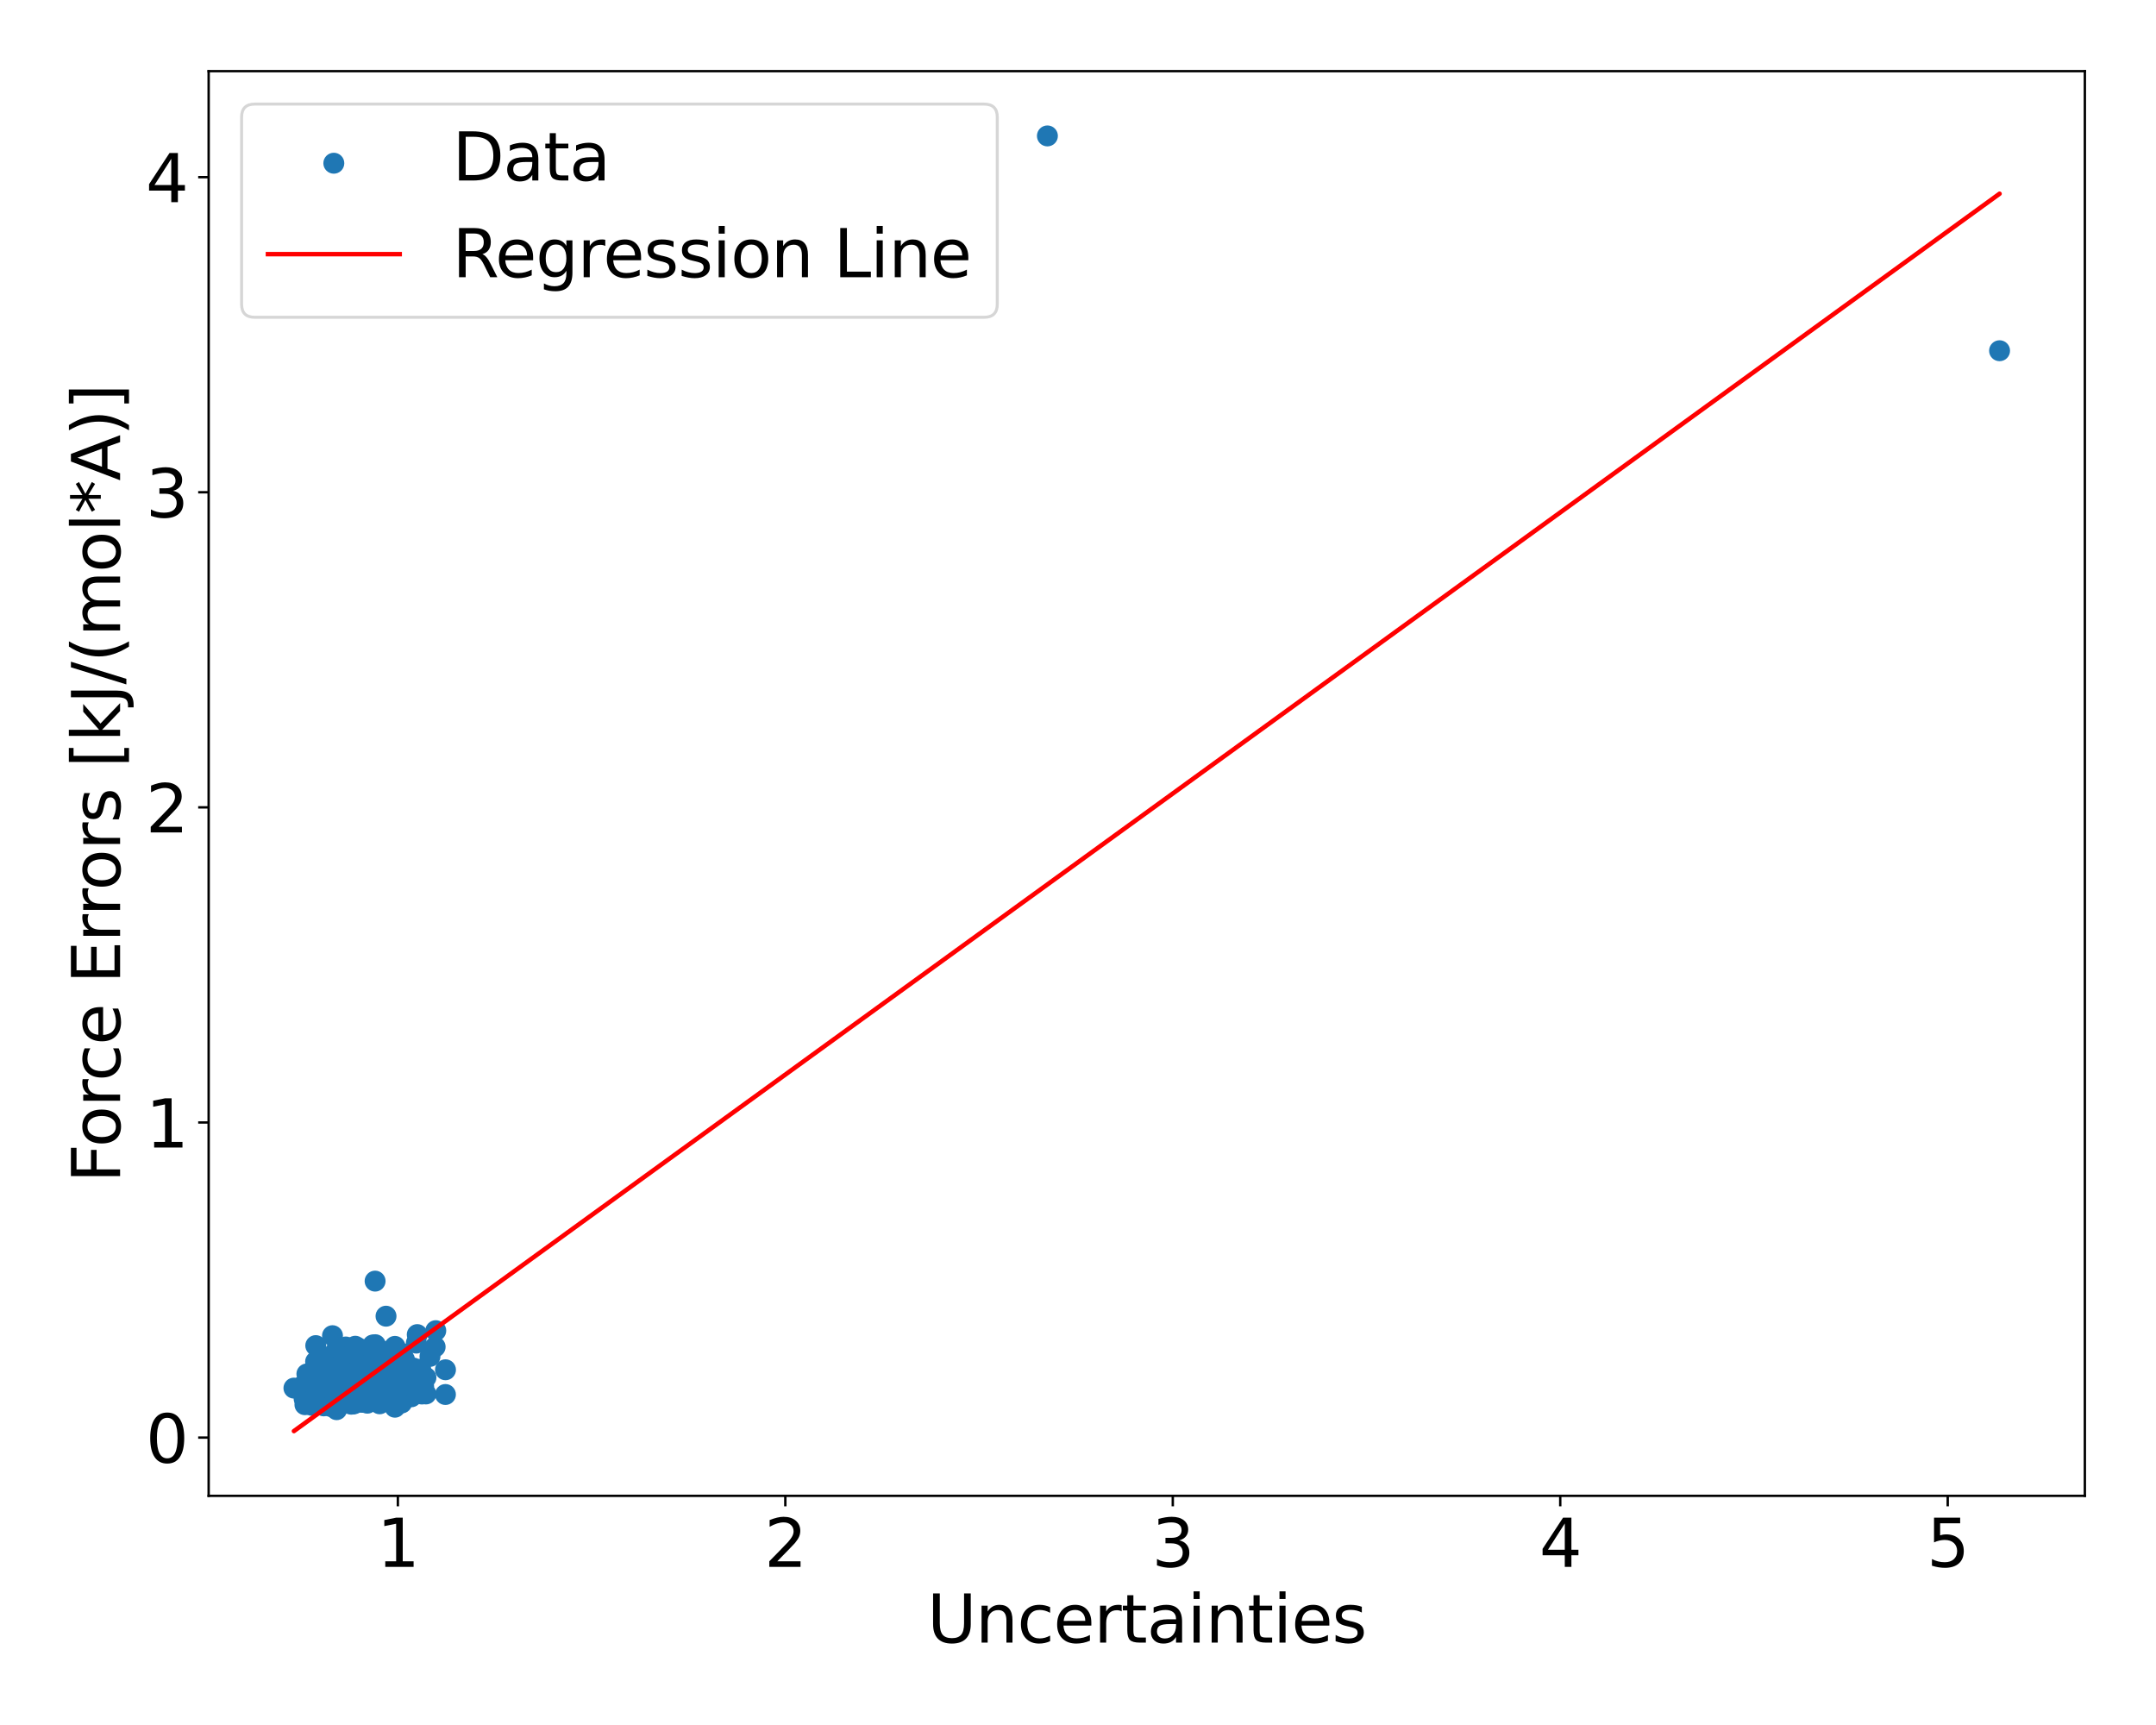 <?xml version="1.0" encoding="utf-8" standalone="no"?>
<!DOCTYPE svg PUBLIC "-//W3C//DTD SVG 1.1//EN"
  "http://www.w3.org/Graphics/SVG/1.1/DTD/svg11.dtd">
<svg xmlns:xlink="http://www.w3.org/1999/xlink" width="720pt" height="576pt" viewBox="0 0 720 576" xmlns="http://www.w3.org/2000/svg" version="1.1">
 <defs>
  <style type="text/css">*{stroke-linejoin: round; stroke-linecap: butt}</style>
 </defs>
 <g id="figure_1">
  <g id="patch_1">
   <path d="M 0 576 
L 720 576 
L 720 0 
L 0 0 
z
" style="fill: #ffffff"/>
  </g>
  <g id="axes_1">
   <g id="patch_2">
    <path d="M 69.68 499.48 
L 696.24 499.48 
L 696.24 23.76 
L 69.68 23.76 
z
" style="fill: #ffffff"/>
   </g>
   <g id="PathCollection_1">
    <defs>
     <path id="m7d2325bb1a" d="M 0 3 
C 0.796 3 1.559 2.684 2.121 2.121 
C 2.684 1.559 3 0.796 3 0 
C 3 -0.796 2.684 -1.559 2.121 -2.121 
C 1.559 -2.684 0.796 -3 0 -3 
C -0.796 -3 -1.559 -2.684 -2.121 -2.121 
C -2.684 -1.559 -3 -0.796 -3 0 
C -3 0.796 -2.684 1.559 -2.121 2.121 
C -1.559 2.684 -0.796 3 0 3 
z
" style="stroke: #1f77b4"/>
    </defs>
    <g clip-path="url(#pf214b7e2ef)">
     <use xlink:href="#m7d2325bb1a" x="124.117" y="467.214" style="fill: #1f77b4; stroke: #1f77b4"/>
     <use xlink:href="#m7d2325bb1a" x="136.008" y="456.928" style="fill: #1f77b4; stroke: #1f77b4"/>
     <use xlink:href="#m7d2325bb1a" x="117.853" y="463.998" style="fill: #1f77b4; stroke: #1f77b4"/>
     <use xlink:href="#m7d2325bb1a" x="122.393" y="463.158" style="fill: #1f77b4; stroke: #1f77b4"/>
     <use xlink:href="#m7d2325bb1a" x="131.601" y="458" style="fill: #1f77b4; stroke: #1f77b4"/>
     <use xlink:href="#m7d2325bb1a" x="116.738" y="467.149" style="fill: #1f77b4; stroke: #1f77b4"/>
     <use xlink:href="#m7d2325bb1a" x="131.616" y="463.203" style="fill: #1f77b4; stroke: #1f77b4"/>
     <use xlink:href="#m7d2325bb1a" x="121.721" y="467.683" style="fill: #1f77b4; stroke: #1f77b4"/>
     <use xlink:href="#m7d2325bb1a" x="117.628" y="462.162" style="fill: #1f77b4; stroke: #1f77b4"/>
     <use xlink:href="#m7d2325bb1a" x="125.806" y="456.827" style="fill: #1f77b4; stroke: #1f77b4"/>
     <use xlink:href="#m7d2325bb1a" x="125.385" y="461.118" style="fill: #1f77b4; stroke: #1f77b4"/>
     <use xlink:href="#m7d2325bb1a" x="128.993" y="458.565" style="fill: #1f77b4; stroke: #1f77b4"/>
     <use xlink:href="#m7d2325bb1a" x="117.566" y="463.709" style="fill: #1f77b4; stroke: #1f77b4"/>
     <use xlink:href="#m7d2325bb1a" x="126.37" y="460.082" style="fill: #1f77b4; stroke: #1f77b4"/>
     <use xlink:href="#m7d2325bb1a" x="135.9" y="462.607" style="fill: #1f77b4; stroke: #1f77b4"/>
     <use xlink:href="#m7d2325bb1a" x="125.948" y="465.021" style="fill: #1f77b4; stroke: #1f77b4"/>
     <use xlink:href="#m7d2325bb1a" x="125.504" y="460.933" style="fill: #1f77b4; stroke: #1f77b4"/>
     <use xlink:href="#m7d2325bb1a" x="130.18" y="466.763" style="fill: #1f77b4; stroke: #1f77b4"/>
     <use xlink:href="#m7d2325bb1a" x="124.523" y="449.109" style="fill: #1f77b4; stroke: #1f77b4"/>
     <use xlink:href="#m7d2325bb1a" x="127.807" y="459.262" style="fill: #1f77b4; stroke: #1f77b4"/>
     <use xlink:href="#m7d2325bb1a" x="145.316" y="449.738" style="fill: #1f77b4; stroke: #1f77b4"/>
     <use xlink:href="#m7d2325bb1a" x="121.64" y="465.573" style="fill: #1f77b4; stroke: #1f77b4"/>
     <use xlink:href="#m7d2325bb1a" x="116.003" y="463.294" style="fill: #1f77b4; stroke: #1f77b4"/>
     <use xlink:href="#m7d2325bb1a" x="132.763" y="463.299" style="fill: #1f77b4; stroke: #1f77b4"/>
     <use xlink:href="#m7d2325bb1a" x="121.652" y="457.976" style="fill: #1f77b4; stroke: #1f77b4"/>
     <use xlink:href="#m7d2325bb1a" x="108.902" y="465.404" style="fill: #1f77b4; stroke: #1f77b4"/>
     <use xlink:href="#m7d2325bb1a" x="129.159" y="462.943" style="fill: #1f77b4; stroke: #1f77b4"/>
     <use xlink:href="#m7d2325bb1a" x="123.366" y="461.417" style="fill: #1f77b4; stroke: #1f77b4"/>
     <use xlink:href="#m7d2325bb1a" x="122.796" y="464.495" style="fill: #1f77b4; stroke: #1f77b4"/>
     <use xlink:href="#m7d2325bb1a" x="138.02" y="456.804" style="fill: #1f77b4; stroke: #1f77b4"/>
     <use xlink:href="#m7d2325bb1a" x="114.446" y="467.097" style="fill: #1f77b4; stroke: #1f77b4"/>
     <use xlink:href="#m7d2325bb1a" x="123.088" y="463.76" style="fill: #1f77b4; stroke: #1f77b4"/>
     <use xlink:href="#m7d2325bb1a" x="125.53" y="464.971" style="fill: #1f77b4; stroke: #1f77b4"/>
     <use xlink:href="#m7d2325bb1a" x="122.529" y="464.999" style="fill: #1f77b4; stroke: #1f77b4"/>
     <use xlink:href="#m7d2325bb1a" x="129.554" y="459.577" style="fill: #1f77b4; stroke: #1f77b4"/>
     <use xlink:href="#m7d2325bb1a" x="134.469" y="464.366" style="fill: #1f77b4; stroke: #1f77b4"/>
     <use xlink:href="#m7d2325bb1a" x="131.889" y="449.572" style="fill: #1f77b4; stroke: #1f77b4"/>
     <use xlink:href="#m7d2325bb1a" x="120.898" y="463.622" style="fill: #1f77b4; stroke: #1f77b4"/>
     <use xlink:href="#m7d2325bb1a" x="114.995" y="461.175" style="fill: #1f77b4; stroke: #1f77b4"/>
     <use xlink:href="#m7d2325bb1a" x="126.455" y="463.416" style="fill: #1f77b4; stroke: #1f77b4"/>
     <use xlink:href="#m7d2325bb1a" x="124.823" y="459.168" style="fill: #1f77b4; stroke: #1f77b4"/>
     <use xlink:href="#m7d2325bb1a" x="124.085" y="466.228" style="fill: #1f77b4; stroke: #1f77b4"/>
     <use xlink:href="#m7d2325bb1a" x="140.496" y="457.199" style="fill: #1f77b4; stroke: #1f77b4"/>
     <use xlink:href="#m7d2325bb1a" x="127.929" y="464.133" style="fill: #1f77b4; stroke: #1f77b4"/>
     <use xlink:href="#m7d2325bb1a" x="117.912" y="465.588" style="fill: #1f77b4; stroke: #1f77b4"/>
     <use xlink:href="#m7d2325bb1a" x="117.93" y="467.665" style="fill: #1f77b4; stroke: #1f77b4"/>
     <use xlink:href="#m7d2325bb1a" x="120.653" y="454.725" style="fill: #1f77b4; stroke: #1f77b4"/>
     <use xlink:href="#m7d2325bb1a" x="120.745" y="462.723" style="fill: #1f77b4; stroke: #1f77b4"/>
     <use xlink:href="#m7d2325bb1a" x="128.27" y="467.42" style="fill: #1f77b4; stroke: #1f77b4"/>
     <use xlink:href="#m7d2325bb1a" x="127.563" y="456.021" style="fill: #1f77b4; stroke: #1f77b4"/>
     <use xlink:href="#m7d2325bb1a" x="121.909" y="453.395" style="fill: #1f77b4; stroke: #1f77b4"/>
     <use xlink:href="#m7d2325bb1a" x="120.012" y="460.819" style="fill: #1f77b4; stroke: #1f77b4"/>
     <use xlink:href="#m7d2325bb1a" x="124.059" y="461.996" style="fill: #1f77b4; stroke: #1f77b4"/>
     <use xlink:href="#m7d2325bb1a" x="121.452" y="462.777" style="fill: #1f77b4; stroke: #1f77b4"/>
     <use xlink:href="#m7d2325bb1a" x="136.62" y="460.318" style="fill: #1f77b4; stroke: #1f77b4"/>
     <use xlink:href="#m7d2325bb1a" x="127.094" y="462.559" style="fill: #1f77b4; stroke: #1f77b4"/>
     <use xlink:href="#m7d2325bb1a" x="129.78" y="459.033" style="fill: #1f77b4; stroke: #1f77b4"/>
     <use xlink:href="#m7d2325bb1a" x="126.879" y="464.387" style="fill: #1f77b4; stroke: #1f77b4"/>
     <use xlink:href="#m7d2325bb1a" x="119.675" y="450.11" style="fill: #1f77b4; stroke: #1f77b4"/>
     <use xlink:href="#m7d2325bb1a" x="123.026" y="465.381" style="fill: #1f77b4; stroke: #1f77b4"/>
     <use xlink:href="#m7d2325bb1a" x="131.014" y="461.21" style="fill: #1f77b4; stroke: #1f77b4"/>
     <use xlink:href="#m7d2325bb1a" x="121.518" y="458.111" style="fill: #1f77b4; stroke: #1f77b4"/>
     <use xlink:href="#m7d2325bb1a" x="113.623" y="463.515" style="fill: #1f77b4; stroke: #1f77b4"/>
     <use xlink:href="#m7d2325bb1a" x="120.628" y="465.68" style="fill: #1f77b4; stroke: #1f77b4"/>
     <use xlink:href="#m7d2325bb1a" x="125.472" y="461.683" style="fill: #1f77b4; stroke: #1f77b4"/>
     <use xlink:href="#m7d2325bb1a" x="134.814" y="457.065" style="fill: #1f77b4; stroke: #1f77b4"/>
     <use xlink:href="#m7d2325bb1a" x="126.843" y="459.273" style="fill: #1f77b4; stroke: #1f77b4"/>
     <use xlink:href="#m7d2325bb1a" x="130.503" y="456.513" style="fill: #1f77b4; stroke: #1f77b4"/>
     <use xlink:href="#m7d2325bb1a" x="117.981" y="461.832" style="fill: #1f77b4; stroke: #1f77b4"/>
     <use xlink:href="#m7d2325bb1a" x="139.343" y="445.638" style="fill: #1f77b4; stroke: #1f77b4"/>
     <use xlink:href="#m7d2325bb1a" x="121.324" y="458.804" style="fill: #1f77b4; stroke: #1f77b4"/>
     <use xlink:href="#m7d2325bb1a" x="124.553" y="457.653" style="fill: #1f77b4; stroke: #1f77b4"/>
     <use xlink:href="#m7d2325bb1a" x="121.501" y="461.09" style="fill: #1f77b4; stroke: #1f77b4"/>
     <use xlink:href="#m7d2325bb1a" x="137.381" y="466.402" style="fill: #1f77b4; stroke: #1f77b4"/>
     <use xlink:href="#m7d2325bb1a" x="117.298" y="468.885" style="fill: #1f77b4; stroke: #1f77b4"/>
     <use xlink:href="#m7d2325bb1a" x="121.64" y="465.018" style="fill: #1f77b4; stroke: #1f77b4"/>
     <use xlink:href="#m7d2325bb1a" x="118.163" y="462.984" style="fill: #1f77b4; stroke: #1f77b4"/>
     <use xlink:href="#m7d2325bb1a" x="125.605" y="463.276" style="fill: #1f77b4; stroke: #1f77b4"/>
     <use xlink:href="#m7d2325bb1a" x="128.945" y="457.01" style="fill: #1f77b4; stroke: #1f77b4"/>
     <use xlink:href="#m7d2325bb1a" x="128.512" y="466.152" style="fill: #1f77b4; stroke: #1f77b4"/>
     <use xlink:href="#m7d2325bb1a" x="143.587" y="452.924" style="fill: #1f77b4; stroke: #1f77b4"/>
     <use xlink:href="#m7d2325bb1a" x="120.212" y="466.816" style="fill: #1f77b4; stroke: #1f77b4"/>
     <use xlink:href="#m7d2325bb1a" x="133.374" y="463.887" style="fill: #1f77b4; stroke: #1f77b4"/>
     <use xlink:href="#m7d2325bb1a" x="122.818" y="459.69" style="fill: #1f77b4; stroke: #1f77b4"/>
     <use xlink:href="#m7d2325bb1a" x="120.269" y="467.356" style="fill: #1f77b4; stroke: #1f77b4"/>
     <use xlink:href="#m7d2325bb1a" x="131.297" y="464.447" style="fill: #1f77b4; stroke: #1f77b4"/>
     <use xlink:href="#m7d2325bb1a" x="121.11" y="464.73" style="fill: #1f77b4; stroke: #1f77b4"/>
     <use xlink:href="#m7d2325bb1a" x="131.251" y="460.512" style="fill: #1f77b4; stroke: #1f77b4"/>
     <use xlink:href="#m7d2325bb1a" x="115.981" y="462.21" style="fill: #1f77b4; stroke: #1f77b4"/>
     <use xlink:href="#m7d2325bb1a" x="135.179" y="461.954" style="fill: #1f77b4; stroke: #1f77b4"/>
     <use xlink:href="#m7d2325bb1a" x="131.826" y="462.283" style="fill: #1f77b4; stroke: #1f77b4"/>
     <use xlink:href="#m7d2325bb1a" x="125.152" y="461.399" style="fill: #1f77b4; stroke: #1f77b4"/>
     <use xlink:href="#m7d2325bb1a" x="113.278" y="461.003" style="fill: #1f77b4; stroke: #1f77b4"/>
     <use xlink:href="#m7d2325bb1a" x="127.896" y="464.029" style="fill: #1f77b4; stroke: #1f77b4"/>
     <use xlink:href="#m7d2325bb1a" x="124.816" y="467.623" style="fill: #1f77b4; stroke: #1f77b4"/>
     <use xlink:href="#m7d2325bb1a" x="126.825" y="458.445" style="fill: #1f77b4; stroke: #1f77b4"/>
     <use xlink:href="#m7d2325bb1a" x="139.089" y="460.165" style="fill: #1f77b4; stroke: #1f77b4"/>
     <use xlink:href="#m7d2325bb1a" x="123.64" y="466.402" style="fill: #1f77b4; stroke: #1f77b4"/>
     <use xlink:href="#m7d2325bb1a" x="126.593" y="465.369" style="fill: #1f77b4; stroke: #1f77b4"/>
     <use xlink:href="#m7d2325bb1a" x="123.186" y="461.2" style="fill: #1f77b4; stroke: #1f77b4"/>
     <use xlink:href="#m7d2325bb1a" x="130.789" y="464.973" style="fill: #1f77b4; stroke: #1f77b4"/>
     <use xlink:href="#m7d2325bb1a" x="118.431" y="463.819" style="fill: #1f77b4; stroke: #1f77b4"/>
     <use xlink:href="#m7d2325bb1a" x="126.007" y="467.58" style="fill: #1f77b4; stroke: #1f77b4"/>
     <use xlink:href="#m7d2325bb1a" x="126.624" y="457.869" style="fill: #1f77b4; stroke: #1f77b4"/>
     <use xlink:href="#m7d2325bb1a" x="122.973" y="465.93" style="fill: #1f77b4; stroke: #1f77b4"/>
     <use xlink:href="#m7d2325bb1a" x="134.918" y="462.86" style="fill: #1f77b4; stroke: #1f77b4"/>
     <use xlink:href="#m7d2325bb1a" x="134.174" y="466.198" style="fill: #1f77b4; stroke: #1f77b4"/>
     <use xlink:href="#m7d2325bb1a" x="116.51" y="450.655" style="fill: #1f77b4; stroke: #1f77b4"/>
     <use xlink:href="#m7d2325bb1a" x="130.933" y="464.115" style="fill: #1f77b4; stroke: #1f77b4"/>
     <use xlink:href="#m7d2325bb1a" x="124.34" y="466.416" style="fill: #1f77b4; stroke: #1f77b4"/>
     <use xlink:href="#m7d2325bb1a" x="129.2" y="461.903" style="fill: #1f77b4; stroke: #1f77b4"/>
     <use xlink:href="#m7d2325bb1a" x="123" y="456.502" style="fill: #1f77b4; stroke: #1f77b4"/>
     <use xlink:href="#m7d2325bb1a" x="127.787" y="466.202" style="fill: #1f77b4; stroke: #1f77b4"/>
     <use xlink:href="#m7d2325bb1a" x="126.126" y="459.22" style="fill: #1f77b4; stroke: #1f77b4"/>
     <use xlink:href="#m7d2325bb1a" x="118.795" y="461.772" style="fill: #1f77b4; stroke: #1f77b4"/>
     <use xlink:href="#m7d2325bb1a" x="119.041" y="461.686" style="fill: #1f77b4; stroke: #1f77b4"/>
     <use xlink:href="#m7d2325bb1a" x="126.605" y="465.687" style="fill: #1f77b4; stroke: #1f77b4"/>
     <use xlink:href="#m7d2325bb1a" x="122.737" y="466.707" style="fill: #1f77b4; stroke: #1f77b4"/>
     <use xlink:href="#m7d2325bb1a" x="127.59" y="451.148" style="fill: #1f77b4; stroke: #1f77b4"/>
     <use xlink:href="#m7d2325bb1a" x="134.525" y="466.427" style="fill: #1f77b4; stroke: #1f77b4"/>
     <use xlink:href="#m7d2325bb1a" x="129.357" y="459.832" style="fill: #1f77b4; stroke: #1f77b4"/>
     <use xlink:href="#m7d2325bb1a" x="127.053" y="465.566" style="fill: #1f77b4; stroke: #1f77b4"/>
     <use xlink:href="#m7d2325bb1a" x="123.045" y="464.789" style="fill: #1f77b4; stroke: #1f77b4"/>
     <use xlink:href="#m7d2325bb1a" x="120.424" y="467.139" style="fill: #1f77b4; stroke: #1f77b4"/>
     <use xlink:href="#m7d2325bb1a" x="122.291" y="463.707" style="fill: #1f77b4; stroke: #1f77b4"/>
     <use xlink:href="#m7d2325bb1a" x="127.568" y="464.683" style="fill: #1f77b4; stroke: #1f77b4"/>
     <use xlink:href="#m7d2325bb1a" x="116.707" y="463.716" style="fill: #1f77b4; stroke: #1f77b4"/>
     <use xlink:href="#m7d2325bb1a" x="122.391" y="461.422" style="fill: #1f77b4; stroke: #1f77b4"/>
     <use xlink:href="#m7d2325bb1a" x="128.507" y="458.185" style="fill: #1f77b4; stroke: #1f77b4"/>
     <use xlink:href="#m7d2325bb1a" x="121.64" y="457.15" style="fill: #1f77b4; stroke: #1f77b4"/>
     <use xlink:href="#m7d2325bb1a" x="109.372" y="462.792" style="fill: #1f77b4; stroke: #1f77b4"/>
     <use xlink:href="#m7d2325bb1a" x="127.382" y="462.601" style="fill: #1f77b4; stroke: #1f77b4"/>
     <use xlink:href="#m7d2325bb1a" x="128.773" y="463.462" style="fill: #1f77b4; stroke: #1f77b4"/>
     <use xlink:href="#m7d2325bb1a" x="110.381" y="457.861" style="fill: #1f77b4; stroke: #1f77b4"/>
     <use xlink:href="#m7d2325bb1a" x="111.486" y="458.086" style="fill: #1f77b4; stroke: #1f77b4"/>
     <use xlink:href="#m7d2325bb1a" x="113.996" y="464.536" style="fill: #1f77b4; stroke: #1f77b4"/>
     <use xlink:href="#m7d2325bb1a" x="115.682" y="468.195" style="fill: #1f77b4; stroke: #1f77b4"/>
     <use xlink:href="#m7d2325bb1a" x="123.338" y="458.477" style="fill: #1f77b4; stroke: #1f77b4"/>
     <use xlink:href="#m7d2325bb1a" x="132.33" y="468.587" style="fill: #1f77b4; stroke: #1f77b4"/>
     <use xlink:href="#m7d2325bb1a" x="117.027" y="458.941" style="fill: #1f77b4; stroke: #1f77b4"/>
     <use xlink:href="#m7d2325bb1a" x="132.462" y="465.641" style="fill: #1f77b4; stroke: #1f77b4"/>
     <use xlink:href="#m7d2325bb1a" x="141.478" y="462.971" style="fill: #1f77b4; stroke: #1f77b4"/>
     <use xlink:href="#m7d2325bb1a" x="129.623" y="466.206" style="fill: #1f77b4; stroke: #1f77b4"/>
     <use xlink:href="#m7d2325bb1a" x="133.777" y="456.805" style="fill: #1f77b4; stroke: #1f77b4"/>
     <use xlink:href="#m7d2325bb1a" x="139.028" y="448.482" style="fill: #1f77b4; stroke: #1f77b4"/>
     <use xlink:href="#m7d2325bb1a" x="125.345" y="449.018" style="fill: #1f77b4; stroke: #1f77b4"/>
     <use xlink:href="#m7d2325bb1a" x="126.779" y="464.916" style="fill: #1f77b4; stroke: #1f77b4"/>
     <use xlink:href="#m7d2325bb1a" x="140.082" y="463.193" style="fill: #1f77b4; stroke: #1f77b4"/>
     <use xlink:href="#m7d2325bb1a" x="129.447" y="453.043" style="fill: #1f77b4; stroke: #1f77b4"/>
     <use xlink:href="#m7d2325bb1a" x="122.269" y="464.847" style="fill: #1f77b4; stroke: #1f77b4"/>
     <use xlink:href="#m7d2325bb1a" x="142.241" y="465.46" style="fill: #1f77b4; stroke: #1f77b4"/>
     <use xlink:href="#m7d2325bb1a" x="128.913" y="439.491" style="fill: #1f77b4; stroke: #1f77b4"/>
     <use xlink:href="#m7d2325bb1a" x="121.117" y="463.521" style="fill: #1f77b4; stroke: #1f77b4"/>
     <use xlink:href="#m7d2325bb1a" x="117.941" y="454.672" style="fill: #1f77b4; stroke: #1f77b4"/>
     <use xlink:href="#m7d2325bb1a" x="131.889" y="469.885" style="fill: #1f77b4; stroke: #1f77b4"/>
     <use xlink:href="#m7d2325bb1a" x="112.617" y="450.015" style="fill: #1f77b4; stroke: #1f77b4"/>
     <use xlink:href="#m7d2325bb1a" x="125.912" y="461.85" style="fill: #1f77b4; stroke: #1f77b4"/>
     <use xlink:href="#m7d2325bb1a" x="111.343" y="465.34" style="fill: #1f77b4; stroke: #1f77b4"/>
     <use xlink:href="#m7d2325bb1a" x="128.57" y="459.835" style="fill: #1f77b4; stroke: #1f77b4"/>
     <use xlink:href="#m7d2325bb1a" x="129.774" y="465.01" style="fill: #1f77b4; stroke: #1f77b4"/>
     <use xlink:href="#m7d2325bb1a" x="115.438" y="462.128" style="fill: #1f77b4; stroke: #1f77b4"/>
     <use xlink:href="#m7d2325bb1a" x="132.298" y="465.486" style="fill: #1f77b4; stroke: #1f77b4"/>
     <use xlink:href="#m7d2325bb1a" x="124.696" y="464.256" style="fill: #1f77b4; stroke: #1f77b4"/>
     <use xlink:href="#m7d2325bb1a" x="134.953" y="454.572" style="fill: #1f77b4; stroke: #1f77b4"/>
     <use xlink:href="#m7d2325bb1a" x="120.471" y="466.764" style="fill: #1f77b4; stroke: #1f77b4"/>
     <use xlink:href="#m7d2325bb1a" x="125.952" y="460.657" style="fill: #1f77b4; stroke: #1f77b4"/>
     <use xlink:href="#m7d2325bb1a" x="148.772" y="457.386" style="fill: #1f77b4; stroke: #1f77b4"/>
     <use xlink:href="#m7d2325bb1a" x="136.409" y="463.943" style="fill: #1f77b4; stroke: #1f77b4"/>
     <use xlink:href="#m7d2325bb1a" x="120.555" y="466.122" style="fill: #1f77b4; stroke: #1f77b4"/>
     <use xlink:href="#m7d2325bb1a" x="131.71" y="465.783" style="fill: #1f77b4; stroke: #1f77b4"/>
     <use xlink:href="#m7d2325bb1a" x="124.031" y="465.752" style="fill: #1f77b4; stroke: #1f77b4"/>
     <use xlink:href="#m7d2325bb1a" x="122.665" y="463.67" style="fill: #1f77b4; stroke: #1f77b4"/>
     <use xlink:href="#m7d2325bb1a" x="121.41" y="463.919" style="fill: #1f77b4; stroke: #1f77b4"/>
     <use xlink:href="#m7d2325bb1a" x="108.98" y="454.418" style="fill: #1f77b4; stroke: #1f77b4"/>
     <use xlink:href="#m7d2325bb1a" x="121.66" y="460.157" style="fill: #1f77b4; stroke: #1f77b4"/>
     <use xlink:href="#m7d2325bb1a" x="124.634" y="467.702" style="fill: #1f77b4; stroke: #1f77b4"/>
     <use xlink:href="#m7d2325bb1a" x="121.012" y="462.727" style="fill: #1f77b4; stroke: #1f77b4"/>
     <use xlink:href="#m7d2325bb1a" x="128.004" y="461.63" style="fill: #1f77b4; stroke: #1f77b4"/>
     <use xlink:href="#m7d2325bb1a" x="130.245" y="458.355" style="fill: #1f77b4; stroke: #1f77b4"/>
     <use xlink:href="#m7d2325bb1a" x="121.102" y="466.273" style="fill: #1f77b4; stroke: #1f77b4"/>
     <use xlink:href="#m7d2325bb1a" x="122.484" y="464.862" style="fill: #1f77b4; stroke: #1f77b4"/>
     <use xlink:href="#m7d2325bb1a" x="129.345" y="460.702" style="fill: #1f77b4; stroke: #1f77b4"/>
     <use xlink:href="#m7d2325bb1a" x="148.749" y="465.642" style="fill: #1f77b4; stroke: #1f77b4"/>
     <use xlink:href="#m7d2325bb1a" x="116.92" y="465.533" style="fill: #1f77b4; stroke: #1f77b4"/>
     <use xlink:href="#m7d2325bb1a" x="122.141" y="463.645" style="fill: #1f77b4; stroke: #1f77b4"/>
     <use xlink:href="#m7d2325bb1a" x="119.098" y="460.371" style="fill: #1f77b4; stroke: #1f77b4"/>
     <use xlink:href="#m7d2325bb1a" x="122.41" y="459.267" style="fill: #1f77b4; stroke: #1f77b4"/>
     <use xlink:href="#m7d2325bb1a" x="126.703" y="462.416" style="fill: #1f77b4; stroke: #1f77b4"/>
     <use xlink:href="#m7d2325bb1a" x="127.366" y="452.573" style="fill: #1f77b4; stroke: #1f77b4"/>
     <use xlink:href="#m7d2325bb1a" x="122.65" y="463.329" style="fill: #1f77b4; stroke: #1f77b4"/>
     <use xlink:href="#m7d2325bb1a" x="118.641" y="465.736" style="fill: #1f77b4; stroke: #1f77b4"/>
     <use xlink:href="#m7d2325bb1a" x="121.071" y="468.128" style="fill: #1f77b4; stroke: #1f77b4"/>
     <use xlink:href="#m7d2325bb1a" x="127.559" y="467.403" style="fill: #1f77b4; stroke: #1f77b4"/>
     <use xlink:href="#m7d2325bb1a" x="123.562" y="464.445" style="fill: #1f77b4; stroke: #1f77b4"/>
     <use xlink:href="#m7d2325bb1a" x="126.857" y="464.498" style="fill: #1f77b4; stroke: #1f77b4"/>
     <use xlink:href="#m7d2325bb1a" x="132.242" y="463.876" style="fill: #1f77b4; stroke: #1f77b4"/>
     <use xlink:href="#m7d2325bb1a" x="135.981" y="456.277" style="fill: #1f77b4; stroke: #1f77b4"/>
     <use xlink:href="#m7d2325bb1a" x="135.074" y="453.993" style="fill: #1f77b4; stroke: #1f77b4"/>
     <use xlink:href="#m7d2325bb1a" x="142.246" y="459.97" style="fill: #1f77b4; stroke: #1f77b4"/>
     <use xlink:href="#m7d2325bb1a" x="131.015" y="463.537" style="fill: #1f77b4; stroke: #1f77b4"/>
     <use xlink:href="#m7d2325bb1a" x="130.324" y="455.659" style="fill: #1f77b4; stroke: #1f77b4"/>
     <use xlink:href="#m7d2325bb1a" x="134.346" y="451.973" style="fill: #1f77b4; stroke: #1f77b4"/>
     <use xlink:href="#m7d2325bb1a" x="137.195" y="462.994" style="fill: #1f77b4; stroke: #1f77b4"/>
     <use xlink:href="#m7d2325bb1a" x="136.583" y="462.367" style="fill: #1f77b4; stroke: #1f77b4"/>
     <use xlink:href="#m7d2325bb1a" x="125.23" y="465.023" style="fill: #1f77b4; stroke: #1f77b4"/>
     <use xlink:href="#m7d2325bb1a" x="115.403" y="461.659" style="fill: #1f77b4; stroke: #1f77b4"/>
     <use xlink:href="#m7d2325bb1a" x="130.288" y="463.839" style="fill: #1f77b4; stroke: #1f77b4"/>
     <use xlink:href="#m7d2325bb1a" x="118.22" y="468.761" style="fill: #1f77b4; stroke: #1f77b4"/>
     <use xlink:href="#m7d2325bb1a" x="127.308" y="465.115" style="fill: #1f77b4; stroke: #1f77b4"/>
     <use xlink:href="#m7d2325bb1a" x="133.157" y="465.608" style="fill: #1f77b4; stroke: #1f77b4"/>
     <use xlink:href="#m7d2325bb1a" x="122.608" y="460.215" style="fill: #1f77b4; stroke: #1f77b4"/>
     <use xlink:href="#m7d2325bb1a" x="130.528" y="467.794" style="fill: #1f77b4; stroke: #1f77b4"/>
     <use xlink:href="#m7d2325bb1a" x="126.775" y="464.294" style="fill: #1f77b4; stroke: #1f77b4"/>
     <use xlink:href="#m7d2325bb1a" x="126.791" y="468.747" style="fill: #1f77b4; stroke: #1f77b4"/>
     <use xlink:href="#m7d2325bb1a" x="119.269" y="463.725" style="fill: #1f77b4; stroke: #1f77b4"/>
     <use xlink:href="#m7d2325bb1a" x="130.525" y="461.82" style="fill: #1f77b4; stroke: #1f77b4"/>
     <use xlink:href="#m7d2325bb1a" x="118.828" y="455.832" style="fill: #1f77b4; stroke: #1f77b4"/>
     <use xlink:href="#m7d2325bb1a" x="121.507" y="465.646" style="fill: #1f77b4; stroke: #1f77b4"/>
     <use xlink:href="#m7d2325bb1a" x="120.165" y="460.02" style="fill: #1f77b4; stroke: #1f77b4"/>
     <use xlink:href="#m7d2325bb1a" x="110.474" y="462.077" style="fill: #1f77b4; stroke: #1f77b4"/>
     <use xlink:href="#m7d2325bb1a" x="123.104" y="464.826" style="fill: #1f77b4; stroke: #1f77b4"/>
     <use xlink:href="#m7d2325bb1a" x="120.158" y="454.733" style="fill: #1f77b4; stroke: #1f77b4"/>
     <use xlink:href="#m7d2325bb1a" x="130.443" y="465.557" style="fill: #1f77b4; stroke: #1f77b4"/>
     <use xlink:href="#m7d2325bb1a" x="131.332" y="450.281" style="fill: #1f77b4; stroke: #1f77b4"/>
     <use xlink:href="#m7d2325bb1a" x="124.446" y="459.543" style="fill: #1f77b4; stroke: #1f77b4"/>
     <use xlink:href="#m7d2325bb1a" x="126.241" y="461.789" style="fill: #1f77b4; stroke: #1f77b4"/>
     <use xlink:href="#m7d2325bb1a" x="125.501" y="460.926" style="fill: #1f77b4; stroke: #1f77b4"/>
     <use xlink:href="#m7d2325bb1a" x="115.289" y="464.915" style="fill: #1f77b4; stroke: #1f77b4"/>
     <use xlink:href="#m7d2325bb1a" x="130.44" y="465.777" style="fill: #1f77b4; stroke: #1f77b4"/>
     <use xlink:href="#m7d2325bb1a" x="138.964" y="463.47" style="fill: #1f77b4; stroke: #1f77b4"/>
     <use xlink:href="#m7d2325bb1a" x="134.142" y="468.475" style="fill: #1f77b4; stroke: #1f77b4"/>
     <use xlink:href="#m7d2325bb1a" x="123.141" y="464.19" style="fill: #1f77b4; stroke: #1f77b4"/>
     <use xlink:href="#m7d2325bb1a" x="112.588" y="457.324" style="fill: #1f77b4; stroke: #1f77b4"/>
     <use xlink:href="#m7d2325bb1a" x="125.622" y="463.939" style="fill: #1f77b4; stroke: #1f77b4"/>
     <use xlink:href="#m7d2325bb1a" x="125.403" y="456.087" style="fill: #1f77b4; stroke: #1f77b4"/>
     <use xlink:href="#m7d2325bb1a" x="127.778" y="464.502" style="fill: #1f77b4; stroke: #1f77b4"/>
     <use xlink:href="#m7d2325bb1a" x="133.084" y="460.1" style="fill: #1f77b4; stroke: #1f77b4"/>
     <use xlink:href="#m7d2325bb1a" x="130.736" y="463.854" style="fill: #1f77b4; stroke: #1f77b4"/>
     <use xlink:href="#m7d2325bb1a" x="113.729" y="463.479" style="fill: #1f77b4; stroke: #1f77b4"/>
     <use xlink:href="#m7d2325bb1a" x="120.895" y="461.912" style="fill: #1f77b4; stroke: #1f77b4"/>
     <use xlink:href="#m7d2325bb1a" x="126.641" y="462.892" style="fill: #1f77b4; stroke: #1f77b4"/>
     <use xlink:href="#m7d2325bb1a" x="124.062" y="457.844" style="fill: #1f77b4; stroke: #1f77b4"/>
     <use xlink:href="#m7d2325bb1a" x="116.452" y="460.929" style="fill: #1f77b4; stroke: #1f77b4"/>
     <use xlink:href="#m7d2325bb1a" x="117.227" y="468.284" style="fill: #1f77b4; stroke: #1f77b4"/>
     <use xlink:href="#m7d2325bb1a" x="134.545" y="456.846" style="fill: #1f77b4; stroke: #1f77b4"/>
     <use xlink:href="#m7d2325bb1a" x="134.6" y="464.339" style="fill: #1f77b4; stroke: #1f77b4"/>
     <use xlink:href="#m7d2325bb1a" x="133.466" y="463.366" style="fill: #1f77b4; stroke: #1f77b4"/>
     <use xlink:href="#m7d2325bb1a" x="130.494" y="459.972" style="fill: #1f77b4; stroke: #1f77b4"/>
     <use xlink:href="#m7d2325bb1a" x="117.247" y="460.951" style="fill: #1f77b4; stroke: #1f77b4"/>
     <use xlink:href="#m7d2325bb1a" x="123.773" y="464.247" style="fill: #1f77b4; stroke: #1f77b4"/>
     <use xlink:href="#m7d2325bb1a" x="138.631" y="460.241" style="fill: #1f77b4; stroke: #1f77b4"/>
     <use xlink:href="#m7d2325bb1a" x="126.182" y="462.473" style="fill: #1f77b4; stroke: #1f77b4"/>
     <use xlink:href="#m7d2325bb1a" x="131.697" y="461.89" style="fill: #1f77b4; stroke: #1f77b4"/>
     <use xlink:href="#m7d2325bb1a" x="127.649" y="466.778" style="fill: #1f77b4; stroke: #1f77b4"/>
     <use xlink:href="#m7d2325bb1a" x="120.772" y="466.478" style="fill: #1f77b4; stroke: #1f77b4"/>
     <use xlink:href="#m7d2325bb1a" x="123.208" y="463.487" style="fill: #1f77b4; stroke: #1f77b4"/>
     <use xlink:href="#m7d2325bb1a" x="108.847" y="459.961" style="fill: #1f77b4; stroke: #1f77b4"/>
     <use xlink:href="#m7d2325bb1a" x="116.661" y="464.759" style="fill: #1f77b4; stroke: #1f77b4"/>
     <use xlink:href="#m7d2325bb1a" x="117.153" y="457.231" style="fill: #1f77b4; stroke: #1f77b4"/>
     <use xlink:href="#m7d2325bb1a" x="109.107" y="469.065" style="fill: #1f77b4; stroke: #1f77b4"/>
     <use xlink:href="#m7d2325bb1a" x="108.114" y="469.437" style="fill: #1f77b4; stroke: #1f77b4"/>
     <use xlink:href="#m7d2325bb1a" x="101.835" y="469.044" style="fill: #1f77b4; stroke: #1f77b4"/>
     <use xlink:href="#m7d2325bb1a" x="114.007" y="460.196" style="fill: #1f77b4; stroke: #1f77b4"/>
     <use xlink:href="#m7d2325bb1a" x="115.396" y="468.268" style="fill: #1f77b4; stroke: #1f77b4"/>
     <use xlink:href="#m7d2325bb1a" x="120.694" y="460.247" style="fill: #1f77b4; stroke: #1f77b4"/>
     <use xlink:href="#m7d2325bb1a" x="121.836" y="468.267" style="fill: #1f77b4; stroke: #1f77b4"/>
     <use xlink:href="#m7d2325bb1a" x="118.923" y="464.308" style="fill: #1f77b4; stroke: #1f77b4"/>
     <use xlink:href="#m7d2325bb1a" x="117.27" y="454.446" style="fill: #1f77b4; stroke: #1f77b4"/>
     <use xlink:href="#m7d2325bb1a" x="118.646" y="457.074" style="fill: #1f77b4; stroke: #1f77b4"/>
     <use xlink:href="#m7d2325bb1a" x="121.416" y="466.584" style="fill: #1f77b4; stroke: #1f77b4"/>
     <use xlink:href="#m7d2325bb1a" x="109.212" y="461.699" style="fill: #1f77b4; stroke: #1f77b4"/>
     <use xlink:href="#m7d2325bb1a" x="119.99" y="461.334" style="fill: #1f77b4; stroke: #1f77b4"/>
     <use xlink:href="#m7d2325bb1a" x="104.473" y="462.657" style="fill: #1f77b4; stroke: #1f77b4"/>
     <use xlink:href="#m7d2325bb1a" x="114.905" y="464.87" style="fill: #1f77b4; stroke: #1f77b4"/>
     <use xlink:href="#m7d2325bb1a" x="119.73" y="466.74" style="fill: #1f77b4; stroke: #1f77b4"/>
     <use xlink:href="#m7d2325bb1a" x="111.329" y="462.807" style="fill: #1f77b4; stroke: #1f77b4"/>
     <use xlink:href="#m7d2325bb1a" x="109.853" y="460.26" style="fill: #1f77b4; stroke: #1f77b4"/>
     <use xlink:href="#m7d2325bb1a" x="115.243" y="461.135" style="fill: #1f77b4; stroke: #1f77b4"/>
     <use xlink:href="#m7d2325bb1a" x="102.958" y="465.327" style="fill: #1f77b4; stroke: #1f77b4"/>
     <use xlink:href="#m7d2325bb1a" x="121.782" y="464.167" style="fill: #1f77b4; stroke: #1f77b4"/>
     <use xlink:href="#m7d2325bb1a" x="118.613" y="463.728" style="fill: #1f77b4; stroke: #1f77b4"/>
     <use xlink:href="#m7d2325bb1a" x="126.447" y="462.234" style="fill: #1f77b4; stroke: #1f77b4"/>
     <use xlink:href="#m7d2325bb1a" x="113.764" y="464.253" style="fill: #1f77b4; stroke: #1f77b4"/>
     <use xlink:href="#m7d2325bb1a" x="119.052" y="464.557" style="fill: #1f77b4; stroke: #1f77b4"/>
     <use xlink:href="#m7d2325bb1a" x="120.449" y="456.049" style="fill: #1f77b4; stroke: #1f77b4"/>
     <use xlink:href="#m7d2325bb1a" x="112.421" y="470.709" style="fill: #1f77b4; stroke: #1f77b4"/>
     <use xlink:href="#m7d2325bb1a" x="121.089" y="468.213" style="fill: #1f77b4; stroke: #1f77b4"/>
     <use xlink:href="#m7d2325bb1a" x="118.623" y="461.848" style="fill: #1f77b4; stroke: #1f77b4"/>
     <use xlink:href="#m7d2325bb1a" x="109.828" y="465.57" style="fill: #1f77b4; stroke: #1f77b4"/>
     <use xlink:href="#m7d2325bb1a" x="122.593" y="463.578" style="fill: #1f77b4; stroke: #1f77b4"/>
     <use xlink:href="#m7d2325bb1a" x="124.06" y="459.401" style="fill: #1f77b4; stroke: #1f77b4"/>
     <use xlink:href="#m7d2325bb1a" x="108.886" y="464.384" style="fill: #1f77b4; stroke: #1f77b4"/>
     <use xlink:href="#m7d2325bb1a" x="112.663" y="456.413" style="fill: #1f77b4; stroke: #1f77b4"/>
     <use xlink:href="#m7d2325bb1a" x="112.837" y="469.794" style="fill: #1f77b4; stroke: #1f77b4"/>
     <use xlink:href="#m7d2325bb1a" x="103.792" y="464.309" style="fill: #1f77b4; stroke: #1f77b4"/>
     <use xlink:href="#m7d2325bb1a" x="124.096" y="461.963" style="fill: #1f77b4; stroke: #1f77b4"/>
     <use xlink:href="#m7d2325bb1a" x="125.266" y="427.782" style="fill: #1f77b4; stroke: #1f77b4"/>
     <use xlink:href="#m7d2325bb1a" x="107.262" y="463.934" style="fill: #1f77b4; stroke: #1f77b4"/>
     <use xlink:href="#m7d2325bb1a" x="123.018" y="456.038" style="fill: #1f77b4; stroke: #1f77b4"/>
     <use xlink:href="#m7d2325bb1a" x="105.711" y="457.646" style="fill: #1f77b4; stroke: #1f77b4"/>
     <use xlink:href="#m7d2325bb1a" x="110.882" y="469.587" style="fill: #1f77b4; stroke: #1f77b4"/>
     <use xlink:href="#m7d2325bb1a" x="119.689" y="464.752" style="fill: #1f77b4; stroke: #1f77b4"/>
     <use xlink:href="#m7d2325bb1a" x="114.615" y="467.594" style="fill: #1f77b4; stroke: #1f77b4"/>
     <use xlink:href="#m7d2325bb1a" x="117.428" y="458.22" style="fill: #1f77b4; stroke: #1f77b4"/>
     <use xlink:href="#m7d2325bb1a" x="117.653" y="468.777" style="fill: #1f77b4; stroke: #1f77b4"/>
     <use xlink:href="#m7d2325bb1a" x="114.905" y="467.045" style="fill: #1f77b4; stroke: #1f77b4"/>
     <use xlink:href="#m7d2325bb1a" x="115.185" y="461.366" style="fill: #1f77b4; stroke: #1f77b4"/>
     <use xlink:href="#m7d2325bb1a" x="118.803" y="462.01" style="fill: #1f77b4; stroke: #1f77b4"/>
     <use xlink:href="#m7d2325bb1a" x="116.164" y="462.989" style="fill: #1f77b4; stroke: #1f77b4"/>
     <use xlink:href="#m7d2325bb1a" x="116.405" y="460.877" style="fill: #1f77b4; stroke: #1f77b4"/>
     <use xlink:href="#m7d2325bb1a" x="115.07" y="466.082" style="fill: #1f77b4; stroke: #1f77b4"/>
     <use xlink:href="#m7d2325bb1a" x="112.122" y="462.049" style="fill: #1f77b4; stroke: #1f77b4"/>
     <use xlink:href="#m7d2325bb1a" x="106.032" y="461.194" style="fill: #1f77b4; stroke: #1f77b4"/>
     <use xlink:href="#m7d2325bb1a" x="111.05" y="463.197" style="fill: #1f77b4; stroke: #1f77b4"/>
     <use xlink:href="#m7d2325bb1a" x="115.385" y="463.014" style="fill: #1f77b4; stroke: #1f77b4"/>
     <use xlink:href="#m7d2325bb1a" x="106.356" y="464.039" style="fill: #1f77b4; stroke: #1f77b4"/>
     <use xlink:href="#m7d2325bb1a" x="108.84" y="457.81" style="fill: #1f77b4; stroke: #1f77b4"/>
     <use xlink:href="#m7d2325bb1a" x="111.239" y="461.235" style="fill: #1f77b4; stroke: #1f77b4"/>
     <use xlink:href="#m7d2325bb1a" x="125.062" y="458.985" style="fill: #1f77b4; stroke: #1f77b4"/>
     <use xlink:href="#m7d2325bb1a" x="110.91" y="454.309" style="fill: #1f77b4; stroke: #1f77b4"/>
     <use xlink:href="#m7d2325bb1a" x="113.182" y="467.658" style="fill: #1f77b4; stroke: #1f77b4"/>
     <use xlink:href="#m7d2325bb1a" x="120.916" y="457.651" style="fill: #1f77b4; stroke: #1f77b4"/>
     <use xlink:href="#m7d2325bb1a" x="112.763" y="461.468" style="fill: #1f77b4; stroke: #1f77b4"/>
     <use xlink:href="#m7d2325bb1a" x="112.286" y="454.035" style="fill: #1f77b4; stroke: #1f77b4"/>
     <use xlink:href="#m7d2325bb1a" x="111.883" y="465.404" style="fill: #1f77b4; stroke: #1f77b4"/>
     <use xlink:href="#m7d2325bb1a" x="113.941" y="461.058" style="fill: #1f77b4; stroke: #1f77b4"/>
     <use xlink:href="#m7d2325bb1a" x="120.501" y="459.191" style="fill: #1f77b4; stroke: #1f77b4"/>
     <use xlink:href="#m7d2325bb1a" x="122.69" y="466.578" style="fill: #1f77b4; stroke: #1f77b4"/>
     <use xlink:href="#m7d2325bb1a" x="116.567" y="465.409" style="fill: #1f77b4; stroke: #1f77b4"/>
     <use xlink:href="#m7d2325bb1a" x="124.677" y="463.642" style="fill: #1f77b4; stroke: #1f77b4"/>
     <use xlink:href="#m7d2325bb1a" x="113.337" y="462.242" style="fill: #1f77b4; stroke: #1f77b4"/>
     <use xlink:href="#m7d2325bb1a" x="116.438" y="466.828" style="fill: #1f77b4; stroke: #1f77b4"/>
     <use xlink:href="#m7d2325bb1a" x="122.625" y="458.94" style="fill: #1f77b4; stroke: #1f77b4"/>
     <use xlink:href="#m7d2325bb1a" x="106.4" y="464.999" style="fill: #1f77b4; stroke: #1f77b4"/>
     <use xlink:href="#m7d2325bb1a" x="100.437" y="463.864" style="fill: #1f77b4; stroke: #1f77b4"/>
     <use xlink:href="#m7d2325bb1a" x="122.815" y="462.236" style="fill: #1f77b4; stroke: #1f77b4"/>
     <use xlink:href="#m7d2325bb1a" x="106.523" y="462.532" style="fill: #1f77b4; stroke: #1f77b4"/>
     <use xlink:href="#m7d2325bb1a" x="114.343" y="463.415" style="fill: #1f77b4; stroke: #1f77b4"/>
     <use xlink:href="#m7d2325bb1a" x="102.487" y="458.778" style="fill: #1f77b4; stroke: #1f77b4"/>
     <use xlink:href="#m7d2325bb1a" x="120.913" y="462.214" style="fill: #1f77b4; stroke: #1f77b4"/>
     <use xlink:href="#m7d2325bb1a" x="120.138" y="462.267" style="fill: #1f77b4; stroke: #1f77b4"/>
     <use xlink:href="#m7d2325bb1a" x="115.166" y="462.94" style="fill: #1f77b4; stroke: #1f77b4"/>
     <use xlink:href="#m7d2325bb1a" x="120.137" y="457.11" style="fill: #1f77b4; stroke: #1f77b4"/>
     <use xlink:href="#m7d2325bb1a" x="113.292" y="460.639" style="fill: #1f77b4; stroke: #1f77b4"/>
     <use xlink:href="#m7d2325bb1a" x="110.784" y="459.862" style="fill: #1f77b4; stroke: #1f77b4"/>
     <use xlink:href="#m7d2325bb1a" x="117.34" y="461.307" style="fill: #1f77b4; stroke: #1f77b4"/>
     <use xlink:href="#m7d2325bb1a" x="114.292" y="460.215" style="fill: #1f77b4; stroke: #1f77b4"/>
     <use xlink:href="#m7d2325bb1a" x="110.89" y="467.858" style="fill: #1f77b4; stroke: #1f77b4"/>
     <use xlink:href="#m7d2325bb1a" x="104.131" y="469.253" style="fill: #1f77b4; stroke: #1f77b4"/>
     <use xlink:href="#m7d2325bb1a" x="105.966" y="461.251" style="fill: #1f77b4; stroke: #1f77b4"/>
     <use xlink:href="#m7d2325bb1a" x="121.131" y="462.717" style="fill: #1f77b4; stroke: #1f77b4"/>
     <use xlink:href="#m7d2325bb1a" x="123.227" y="463.609" style="fill: #1f77b4; stroke: #1f77b4"/>
     <use xlink:href="#m7d2325bb1a" x="108.927" y="465.238" style="fill: #1f77b4; stroke: #1f77b4"/>
     <use xlink:href="#m7d2325bb1a" x="120.415" y="456.426" style="fill: #1f77b4; stroke: #1f77b4"/>
     <use xlink:href="#m7d2325bb1a" x="108.737" y="462.746" style="fill: #1f77b4; stroke: #1f77b4"/>
     <use xlink:href="#m7d2325bb1a" x="106.857" y="452.354" style="fill: #1f77b4; stroke: #1f77b4"/>
     <use xlink:href="#m7d2325bb1a" x="107.154" y="462.066" style="fill: #1f77b4; stroke: #1f77b4"/>
     <use xlink:href="#m7d2325bb1a" x="104.98" y="459.866" style="fill: #1f77b4; stroke: #1f77b4"/>
     <use xlink:href="#m7d2325bb1a" x="121.382" y="466.5" style="fill: #1f77b4; stroke: #1f77b4"/>
     <use xlink:href="#m7d2325bb1a" x="113.286" y="464.187" style="fill: #1f77b4; stroke: #1f77b4"/>
     <use xlink:href="#m7d2325bb1a" x="127.047" y="462.855" style="fill: #1f77b4; stroke: #1f77b4"/>
     <use xlink:href="#m7d2325bb1a" x="111.038" y="446.001" style="fill: #1f77b4; stroke: #1f77b4"/>
     <use xlink:href="#m7d2325bb1a" x="115.481" y="449.777" style="fill: #1f77b4; stroke: #1f77b4"/>
     <use xlink:href="#m7d2325bb1a" x="116.432" y="464.803" style="fill: #1f77b4; stroke: #1f77b4"/>
     <use xlink:href="#m7d2325bb1a" x="120.441" y="464.249" style="fill: #1f77b4; stroke: #1f77b4"/>
     <use xlink:href="#m7d2325bb1a" x="100.83" y="462.992" style="fill: #1f77b4; stroke: #1f77b4"/>
     <use xlink:href="#m7d2325bb1a" x="119.111" y="459.103" style="fill: #1f77b4; stroke: #1f77b4"/>
     <use xlink:href="#m7d2325bb1a" x="112.886" y="465.909" style="fill: #1f77b4; stroke: #1f77b4"/>
     <use xlink:href="#m7d2325bb1a" x="110.145" y="465.324" style="fill: #1f77b4; stroke: #1f77b4"/>
     <use xlink:href="#m7d2325bb1a" x="110.408" y="463.795" style="fill: #1f77b4; stroke: #1f77b4"/>
     <use xlink:href="#m7d2325bb1a" x="102.656" y="465.802" style="fill: #1f77b4; stroke: #1f77b4"/>
     <use xlink:href="#m7d2325bb1a" x="123.056" y="462.222" style="fill: #1f77b4; stroke: #1f77b4"/>
     <use xlink:href="#m7d2325bb1a" x="126.615" y="466.783" style="fill: #1f77b4; stroke: #1f77b4"/>
     <use xlink:href="#m7d2325bb1a" x="121.234" y="456.778" style="fill: #1f77b4; stroke: #1f77b4"/>
     <use xlink:href="#m7d2325bb1a" x="110.638" y="464.187" style="fill: #1f77b4; stroke: #1f77b4"/>
     <use xlink:href="#m7d2325bb1a" x="113.103" y="459.079" style="fill: #1f77b4; stroke: #1f77b4"/>
     <use xlink:href="#m7d2325bb1a" x="125.075" y="461.975" style="fill: #1f77b4; stroke: #1f77b4"/>
     <use xlink:href="#m7d2325bb1a" x="114.283" y="465.415" style="fill: #1f77b4; stroke: #1f77b4"/>
     <use xlink:href="#m7d2325bb1a" x="128.433" y="461.243" style="fill: #1f77b4; stroke: #1f77b4"/>
     <use xlink:href="#m7d2325bb1a" x="129.626" y="453.061" style="fill: #1f77b4; stroke: #1f77b4"/>
     <use xlink:href="#m7d2325bb1a" x="121.182" y="458.401" style="fill: #1f77b4; stroke: #1f77b4"/>
     <use xlink:href="#m7d2325bb1a" x="118.418" y="463.755" style="fill: #1f77b4; stroke: #1f77b4"/>
     <use xlink:href="#m7d2325bb1a" x="115.615" y="465.041" style="fill: #1f77b4; stroke: #1f77b4"/>
     <use xlink:href="#m7d2325bb1a" x="117.902" y="460.984" style="fill: #1f77b4; stroke: #1f77b4"/>
     <use xlink:href="#m7d2325bb1a" x="105.449" y="449.313" style="fill: #1f77b4; stroke: #1f77b4"/>
     <use xlink:href="#m7d2325bb1a" x="109.627" y="460.911" style="fill: #1f77b4; stroke: #1f77b4"/>
     <use xlink:href="#m7d2325bb1a" x="118.627" y="460.223" style="fill: #1f77b4; stroke: #1f77b4"/>
     <use xlink:href="#m7d2325bb1a" x="113.926" y="461.366" style="fill: #1f77b4; stroke: #1f77b4"/>
     <use xlink:href="#m7d2325bb1a" x="116.84" y="451.647" style="fill: #1f77b4; stroke: #1f77b4"/>
     <use xlink:href="#m7d2325bb1a" x="104.544" y="463.877" style="fill: #1f77b4; stroke: #1f77b4"/>
     <use xlink:href="#m7d2325bb1a" x="121.459" y="461.402" style="fill: #1f77b4; stroke: #1f77b4"/>
     <use xlink:href="#m7d2325bb1a" x="114.882" y="468.203" style="fill: #1f77b4; stroke: #1f77b4"/>
     <use xlink:href="#m7d2325bb1a" x="106.306" y="464.424" style="fill: #1f77b4; stroke: #1f77b4"/>
     <use xlink:href="#m7d2325bb1a" x="106.32" y="467.631" style="fill: #1f77b4; stroke: #1f77b4"/>
     <use xlink:href="#m7d2325bb1a" x="113.097" y="461.7" style="fill: #1f77b4; stroke: #1f77b4"/>
     <use xlink:href="#m7d2325bb1a" x="110.141" y="462.694" style="fill: #1f77b4; stroke: #1f77b4"/>
     <use xlink:href="#m7d2325bb1a" x="132.698" y="458.754" style="fill: #1f77b4; stroke: #1f77b4"/>
     <use xlink:href="#m7d2325bb1a" x="113.476" y="462.203" style="fill: #1f77b4; stroke: #1f77b4"/>
     <use xlink:href="#m7d2325bb1a" x="121.342" y="461.884" style="fill: #1f77b4; stroke: #1f77b4"/>
     <use xlink:href="#m7d2325bb1a" x="104.109" y="460.385" style="fill: #1f77b4; stroke: #1f77b4"/>
     <use xlink:href="#m7d2325bb1a" x="111.417" y="464.298" style="fill: #1f77b4; stroke: #1f77b4"/>
     <use xlink:href="#m7d2325bb1a" x="105.118" y="464.467" style="fill: #1f77b4; stroke: #1f77b4"/>
     <use xlink:href="#m7d2325bb1a" x="105.417" y="459.873" style="fill: #1f77b4; stroke: #1f77b4"/>
     <use xlink:href="#m7d2325bb1a" x="118.572" y="467.61" style="fill: #1f77b4; stroke: #1f77b4"/>
     <use xlink:href="#m7d2325bb1a" x="106.961" y="467.032" style="fill: #1f77b4; stroke: #1f77b4"/>
     <use xlink:href="#m7d2325bb1a" x="106.441" y="462.527" style="fill: #1f77b4; stroke: #1f77b4"/>
     <use xlink:href="#m7d2325bb1a" x="104.913" y="466.935" style="fill: #1f77b4; stroke: #1f77b4"/>
     <use xlink:href="#m7d2325bb1a" x="111.492" y="467.234" style="fill: #1f77b4; stroke: #1f77b4"/>
     <use xlink:href="#m7d2325bb1a" x="128.498" y="461.321" style="fill: #1f77b4; stroke: #1f77b4"/>
     <use xlink:href="#m7d2325bb1a" x="118.358" y="465.305" style="fill: #1f77b4; stroke: #1f77b4"/>
     <use xlink:href="#m7d2325bb1a" x="119.771" y="462.792" style="fill: #1f77b4; stroke: #1f77b4"/>
     <use xlink:href="#m7d2325bb1a" x="121.982" y="462.837" style="fill: #1f77b4; stroke: #1f77b4"/>
     <use xlink:href="#m7d2325bb1a" x="124.743" y="464.682" style="fill: #1f77b4; stroke: #1f77b4"/>
     <use xlink:href="#m7d2325bb1a" x="115.386" y="467.631" style="fill: #1f77b4; stroke: #1f77b4"/>
     <use xlink:href="#m7d2325bb1a" x="110.938" y="462.927" style="fill: #1f77b4; stroke: #1f77b4"/>
     <use xlink:href="#m7d2325bb1a" x="113.208" y="466.007" style="fill: #1f77b4; stroke: #1f77b4"/>
     <use xlink:href="#m7d2325bb1a" x="109.264" y="457.967" style="fill: #1f77b4; stroke: #1f77b4"/>
     <use xlink:href="#m7d2325bb1a" x="104.779" y="457.468" style="fill: #1f77b4; stroke: #1f77b4"/>
     <use xlink:href="#m7d2325bb1a" x="125.716" y="460.67" style="fill: #1f77b4; stroke: #1f77b4"/>
     <use xlink:href="#m7d2325bb1a" x="109.108" y="465.145" style="fill: #1f77b4; stroke: #1f77b4"/>
     <use xlink:href="#m7d2325bb1a" x="118.202" y="459.501" style="fill: #1f77b4; stroke: #1f77b4"/>
     <use xlink:href="#m7d2325bb1a" x="114.714" y="464.046" style="fill: #1f77b4; stroke: #1f77b4"/>
     <use xlink:href="#m7d2325bb1a" x="112.707" y="466.443" style="fill: #1f77b4; stroke: #1f77b4"/>
     <use xlink:href="#m7d2325bb1a" x="107.902" y="465.25" style="fill: #1f77b4; stroke: #1f77b4"/>
     <use xlink:href="#m7d2325bb1a" x="110.405" y="469.627" style="fill: #1f77b4; stroke: #1f77b4"/>
     <use xlink:href="#m7d2325bb1a" x="113.136" y="467.506" style="fill: #1f77b4; stroke: #1f77b4"/>
     <use xlink:href="#m7d2325bb1a" x="127.557" y="461.946" style="fill: #1f77b4; stroke: #1f77b4"/>
     <use xlink:href="#m7d2325bb1a" x="119.028" y="459.908" style="fill: #1f77b4; stroke: #1f77b4"/>
     <use xlink:href="#m7d2325bb1a" x="110.142" y="458.529" style="fill: #1f77b4; stroke: #1f77b4"/>
     <use xlink:href="#m7d2325bb1a" x="117.744" y="462.477" style="fill: #1f77b4; stroke: #1f77b4"/>
     <use xlink:href="#m7d2325bb1a" x="667.76" y="117.113" style="fill: #1f77b4; stroke: #1f77b4"/>
     <use xlink:href="#m7d2325bb1a" x="125.237" y="462.405" style="fill: #1f77b4; stroke: #1f77b4"/>
     <use xlink:href="#m7d2325bb1a" x="98.16" y="463.509" style="fill: #1f77b4; stroke: #1f77b4"/>
     <use xlink:href="#m7d2325bb1a" x="122.735" y="463.523" style="fill: #1f77b4; stroke: #1f77b4"/>
     <use xlink:href="#m7d2325bb1a" x="113.896" y="460.919" style="fill: #1f77b4; stroke: #1f77b4"/>
     <use xlink:href="#m7d2325bb1a" x="110.042" y="465.026" style="fill: #1f77b4; stroke: #1f77b4"/>
     <use xlink:href="#m7d2325bb1a" x="101.142" y="462.753" style="fill: #1f77b4; stroke: #1f77b4"/>
     <use xlink:href="#m7d2325bb1a" x="111.828" y="464.829" style="fill: #1f77b4; stroke: #1f77b4"/>
     <use xlink:href="#m7d2325bb1a" x="131.85" y="464.564" style="fill: #1f77b4; stroke: #1f77b4"/>
     <use xlink:href="#m7d2325bb1a" x="109.914" y="462.748" style="fill: #1f77b4; stroke: #1f77b4"/>
     <use xlink:href="#m7d2325bb1a" x="112.884" y="462.715" style="fill: #1f77b4; stroke: #1f77b4"/>
     <use xlink:href="#m7d2325bb1a" x="120.509" y="464.302" style="fill: #1f77b4; stroke: #1f77b4"/>
     <use xlink:href="#m7d2325bb1a" x="125.427" y="463.966" style="fill: #1f77b4; stroke: #1f77b4"/>
     <use xlink:href="#m7d2325bb1a" x="107.516" y="465.054" style="fill: #1f77b4; stroke: #1f77b4"/>
     <use xlink:href="#m7d2325bb1a" x="117.931" y="464.236" style="fill: #1f77b4; stroke: #1f77b4"/>
     <use xlink:href="#m7d2325bb1a" x="122.805" y="464.274" style="fill: #1f77b4; stroke: #1f77b4"/>
     <use xlink:href="#m7d2325bb1a" x="114.844" y="461.102" style="fill: #1f77b4; stroke: #1f77b4"/>
     <use xlink:href="#m7d2325bb1a" x="111.835" y="462.465" style="fill: #1f77b4; stroke: #1f77b4"/>
     <use xlink:href="#m7d2325bb1a" x="115.956" y="465.823" style="fill: #1f77b4; stroke: #1f77b4"/>
     <use xlink:href="#m7d2325bb1a" x="115.563" y="455.209" style="fill: #1f77b4; stroke: #1f77b4"/>
     <use xlink:href="#m7d2325bb1a" x="107.837" y="460.554" style="fill: #1f77b4; stroke: #1f77b4"/>
     <use xlink:href="#m7d2325bb1a" x="127.123" y="466.171" style="fill: #1f77b4; stroke: #1f77b4"/>
     <use xlink:href="#m7d2325bb1a" x="129.925" y="464.109" style="fill: #1f77b4; stroke: #1f77b4"/>
     <use xlink:href="#m7d2325bb1a" x="122.321" y="464.003" style="fill: #1f77b4; stroke: #1f77b4"/>
     <use xlink:href="#m7d2325bb1a" x="113.661" y="456.589" style="fill: #1f77b4; stroke: #1f77b4"/>
     <use xlink:href="#m7d2325bb1a" x="122.803" y="464.247" style="fill: #1f77b4; stroke: #1f77b4"/>
     <use xlink:href="#m7d2325bb1a" x="108.225" y="468.073" style="fill: #1f77b4; stroke: #1f77b4"/>
     <use xlink:href="#m7d2325bb1a" x="116.057" y="463.413" style="fill: #1f77b4; stroke: #1f77b4"/>
     <use xlink:href="#m7d2325bb1a" x="104.265" y="461.947" style="fill: #1f77b4; stroke: #1f77b4"/>
     <use xlink:href="#m7d2325bb1a" x="112.007" y="466.053" style="fill: #1f77b4; stroke: #1f77b4"/>
     <use xlink:href="#m7d2325bb1a" x="117.009" y="461.279" style="fill: #1f77b4; stroke: #1f77b4"/>
     <use xlink:href="#m7d2325bb1a" x="117.955" y="464.745" style="fill: #1f77b4; stroke: #1f77b4"/>
     <use xlink:href="#m7d2325bb1a" x="112.245" y="466.412" style="fill: #1f77b4; stroke: #1f77b4"/>
     <use xlink:href="#m7d2325bb1a" x="112.459" y="466.294" style="fill: #1f77b4; stroke: #1f77b4"/>
     <use xlink:href="#m7d2325bb1a" x="124.932" y="464.203" style="fill: #1f77b4; stroke: #1f77b4"/>
     <use xlink:href="#m7d2325bb1a" x="113.628" y="468.385" style="fill: #1f77b4; stroke: #1f77b4"/>
     <use xlink:href="#m7d2325bb1a" x="105.773" y="466.351" style="fill: #1f77b4; stroke: #1f77b4"/>
     <use xlink:href="#m7d2325bb1a" x="115.028" y="460.942" style="fill: #1f77b4; stroke: #1f77b4"/>
     <use xlink:href="#m7d2325bb1a" x="111.121" y="459.768" style="fill: #1f77b4; stroke: #1f77b4"/>
     <use xlink:href="#m7d2325bb1a" x="109.897" y="463.726" style="fill: #1f77b4; stroke: #1f77b4"/>
     <use xlink:href="#m7d2325bb1a" x="107.295" y="464.279" style="fill: #1f77b4; stroke: #1f77b4"/>
     <use xlink:href="#m7d2325bb1a" x="116.578" y="460.186" style="fill: #1f77b4; stroke: #1f77b4"/>
     <use xlink:href="#m7d2325bb1a" x="110.314" y="464.837" style="fill: #1f77b4; stroke: #1f77b4"/>
     <use xlink:href="#m7d2325bb1a" x="118.595" y="462.698" style="fill: #1f77b4; stroke: #1f77b4"/>
     <use xlink:href="#m7d2325bb1a" x="113.573" y="464.228" style="fill: #1f77b4; stroke: #1f77b4"/>
     <use xlink:href="#m7d2325bb1a" x="109.099" y="461.614" style="fill: #1f77b4; stroke: #1f77b4"/>
     <use xlink:href="#m7d2325bb1a" x="116.344" y="464.141" style="fill: #1f77b4; stroke: #1f77b4"/>
     <use xlink:href="#m7d2325bb1a" x="111.726" y="465.734" style="fill: #1f77b4; stroke: #1f77b4"/>
     <use xlink:href="#m7d2325bb1a" x="117.75" y="461.709" style="fill: #1f77b4; stroke: #1f77b4"/>
     <use xlink:href="#m7d2325bb1a" x="109.427" y="460.391" style="fill: #1f77b4; stroke: #1f77b4"/>
     <use xlink:href="#m7d2325bb1a" x="112.403" y="457.313" style="fill: #1f77b4; stroke: #1f77b4"/>
     <use xlink:href="#m7d2325bb1a" x="105.433" y="464.427" style="fill: #1f77b4; stroke: #1f77b4"/>
     <use xlink:href="#m7d2325bb1a" x="111.945" y="462.514" style="fill: #1f77b4; stroke: #1f77b4"/>
     <use xlink:href="#m7d2325bb1a" x="114.434" y="467.175" style="fill: #1f77b4; stroke: #1f77b4"/>
     <use xlink:href="#m7d2325bb1a" x="123.785" y="458.532" style="fill: #1f77b4; stroke: #1f77b4"/>
     <use xlink:href="#m7d2325bb1a" x="107.738" y="467.894" style="fill: #1f77b4; stroke: #1f77b4"/>
     <use xlink:href="#m7d2325bb1a" x="118.595" y="463.512" style="fill: #1f77b4; stroke: #1f77b4"/>
     <use xlink:href="#m7d2325bb1a" x="114.307" y="455.15" style="fill: #1f77b4; stroke: #1f77b4"/>
     <use xlink:href="#m7d2325bb1a" x="115.249" y="464.391" style="fill: #1f77b4; stroke: #1f77b4"/>
     <use xlink:href="#m7d2325bb1a" x="120.19" y="468.14" style="fill: #1f77b4; stroke: #1f77b4"/>
     <use xlink:href="#m7d2325bb1a" x="110.859" y="464.707" style="fill: #1f77b4; stroke: #1f77b4"/>
     <use xlink:href="#m7d2325bb1a" x="124.552" y="461.396" style="fill: #1f77b4; stroke: #1f77b4"/>
     <use xlink:href="#m7d2325bb1a" x="122.916" y="467.812" style="fill: #1f77b4; stroke: #1f77b4"/>
     <use xlink:href="#m7d2325bb1a" x="109.52" y="465.912" style="fill: #1f77b4; stroke: #1f77b4"/>
     <use xlink:href="#m7d2325bb1a" x="116.107" y="457.409" style="fill: #1f77b4; stroke: #1f77b4"/>
     <use xlink:href="#m7d2325bb1a" x="118.639" y="449.521" style="fill: #1f77b4; stroke: #1f77b4"/>
     <use xlink:href="#m7d2325bb1a" x="120.156" y="459.931" style="fill: #1f77b4; stroke: #1f77b4"/>
     <use xlink:href="#m7d2325bb1a" x="109.209" y="458.338" style="fill: #1f77b4; stroke: #1f77b4"/>
     <use xlink:href="#m7d2325bb1a" x="109.522" y="459.292" style="fill: #1f77b4; stroke: #1f77b4"/>
     <use xlink:href="#m7d2325bb1a" x="106.157" y="462.111" style="fill: #1f77b4; stroke: #1f77b4"/>
     <use xlink:href="#m7d2325bb1a" x="133.377" y="457.413" style="fill: #1f77b4; stroke: #1f77b4"/>
     <use xlink:href="#m7d2325bb1a" x="122.36" y="465.014" style="fill: #1f77b4; stroke: #1f77b4"/>
     <use xlink:href="#m7d2325bb1a" x="116.455" y="463.392" style="fill: #1f77b4; stroke: #1f77b4"/>
     <use xlink:href="#m7d2325bb1a" x="115.415" y="463.632" style="fill: #1f77b4; stroke: #1f77b4"/>
     <use xlink:href="#m7d2325bb1a" x="109.676" y="465.773" style="fill: #1f77b4; stroke: #1f77b4"/>
     <use xlink:href="#m7d2325bb1a" x="117.385" y="466.809" style="fill: #1f77b4; stroke: #1f77b4"/>
     <use xlink:href="#m7d2325bb1a" x="349.782" y="45.384" style="fill: #1f77b4; stroke: #1f77b4"/>
     <use xlink:href="#m7d2325bb1a" x="112.138" y="464.182" style="fill: #1f77b4; stroke: #1f77b4"/>
     <use xlink:href="#m7d2325bb1a" x="120.582" y="463.887" style="fill: #1f77b4; stroke: #1f77b4"/>
     <use xlink:href="#m7d2325bb1a" x="127.698" y="460.907" style="fill: #1f77b4; stroke: #1f77b4"/>
     <use xlink:href="#m7d2325bb1a" x="116.136" y="465.024" style="fill: #1f77b4; stroke: #1f77b4"/>
     <use xlink:href="#m7d2325bb1a" x="118.588" y="464.741" style="fill: #1f77b4; stroke: #1f77b4"/>
     <use xlink:href="#m7d2325bb1a" x="117.658" y="456.85" style="fill: #1f77b4; stroke: #1f77b4"/>
     <use xlink:href="#m7d2325bb1a" x="133.61" y="460.515" style="fill: #1f77b4; stroke: #1f77b4"/>
     <use xlink:href="#m7d2325bb1a" x="132.718" y="460.576" style="fill: #1f77b4; stroke: #1f77b4"/>
     <use xlink:href="#m7d2325bb1a" x="103.629" y="467.622" style="fill: #1f77b4; stroke: #1f77b4"/>
     <use xlink:href="#m7d2325bb1a" x="117.321" y="467.99" style="fill: #1f77b4; stroke: #1f77b4"/>
     <use xlink:href="#m7d2325bb1a" x="115.107" y="465.707" style="fill: #1f77b4; stroke: #1f77b4"/>
     <use xlink:href="#m7d2325bb1a" x="129.433" y="461.448" style="fill: #1f77b4; stroke: #1f77b4"/>
     <use xlink:href="#m7d2325bb1a" x="121.405" y="466.531" style="fill: #1f77b4; stroke: #1f77b4"/>
     <use xlink:href="#m7d2325bb1a" x="107.488" y="462.273" style="fill: #1f77b4; stroke: #1f77b4"/>
     <use xlink:href="#m7d2325bb1a" x="112.088" y="467.015" style="fill: #1f77b4; stroke: #1f77b4"/>
     <use xlink:href="#m7d2325bb1a" x="105.398" y="454.666" style="fill: #1f77b4; stroke: #1f77b4"/>
     <use xlink:href="#m7d2325bb1a" x="112.857" y="462.242" style="fill: #1f77b4; stroke: #1f77b4"/>
     <use xlink:href="#m7d2325bb1a" x="130.063" y="455.573" style="fill: #1f77b4; stroke: #1f77b4"/>
     <use xlink:href="#m7d2325bb1a" x="112.946" y="464.212" style="fill: #1f77b4; stroke: #1f77b4"/>
     <use xlink:href="#m7d2325bb1a" x="130.654" y="456.948" style="fill: #1f77b4; stroke: #1f77b4"/>
     <use xlink:href="#m7d2325bb1a" x="106.738" y="467.696" style="fill: #1f77b4; stroke: #1f77b4"/>
     <use xlink:href="#m7d2325bb1a" x="109.265" y="467.765" style="fill: #1f77b4; stroke: #1f77b4"/>
     <use xlink:href="#m7d2325bb1a" x="140.881" y="465.478" style="fill: #1f77b4; stroke: #1f77b4"/>
     <use xlink:href="#m7d2325bb1a" x="113.506" y="456.265" style="fill: #1f77b4; stroke: #1f77b4"/>
     <use xlink:href="#m7d2325bb1a" x="124.815" y="463.156" style="fill: #1f77b4; stroke: #1f77b4"/>
     <use xlink:href="#m7d2325bb1a" x="113.763" y="463.427" style="fill: #1f77b4; stroke: #1f77b4"/>
     <use xlink:href="#m7d2325bb1a" x="113.787" y="463.387" style="fill: #1f77b4; stroke: #1f77b4"/>
     <use xlink:href="#m7d2325bb1a" x="128.305" y="456.014" style="fill: #1f77b4; stroke: #1f77b4"/>
     <use xlink:href="#m7d2325bb1a" x="134.621" y="453.797" style="fill: #1f77b4; stroke: #1f77b4"/>
     <use xlink:href="#m7d2325bb1a" x="130.047" y="463.101" style="fill: #1f77b4; stroke: #1f77b4"/>
     <use xlink:href="#m7d2325bb1a" x="135.035" y="456.622" style="fill: #1f77b4; stroke: #1f77b4"/>
     <use xlink:href="#m7d2325bb1a" x="115.18" y="461.502" style="fill: #1f77b4; stroke: #1f77b4"/>
     <use xlink:href="#m7d2325bb1a" x="129.923" y="457.851" style="fill: #1f77b4; stroke: #1f77b4"/>
     <use xlink:href="#m7d2325bb1a" x="114.729" y="468.506" style="fill: #1f77b4; stroke: #1f77b4"/>
     <use xlink:href="#m7d2325bb1a" x="106.449" y="464.639" style="fill: #1f77b4; stroke: #1f77b4"/>
     <use xlink:href="#m7d2325bb1a" x="121.855" y="461.9" style="fill: #1f77b4; stroke: #1f77b4"/>
     <use xlink:href="#m7d2325bb1a" x="113.204" y="464.341" style="fill: #1f77b4; stroke: #1f77b4"/>
     <use xlink:href="#m7d2325bb1a" x="122.192" y="464.812" style="fill: #1f77b4; stroke: #1f77b4"/>
     <use xlink:href="#m7d2325bb1a" x="110.969" y="463.74" style="fill: #1f77b4; stroke: #1f77b4"/>
     <use xlink:href="#m7d2325bb1a" x="125.193" y="460.883" style="fill: #1f77b4; stroke: #1f77b4"/>
     <use xlink:href="#m7d2325bb1a" x="107.337" y="463.633" style="fill: #1f77b4; stroke: #1f77b4"/>
     <use xlink:href="#m7d2325bb1a" x="101.771" y="464.505" style="fill: #1f77b4; stroke: #1f77b4"/>
     <use xlink:href="#m7d2325bb1a" x="104.933" y="464.764" style="fill: #1f77b4; stroke: #1f77b4"/>
     <use xlink:href="#m7d2325bb1a" x="123.883" y="460.964" style="fill: #1f77b4; stroke: #1f77b4"/>
     <use xlink:href="#m7d2325bb1a" x="145.527" y="444.327" style="fill: #1f77b4; stroke: #1f77b4"/>
     <use xlink:href="#m7d2325bb1a" x="129.13" y="465.814" style="fill: #1f77b4; stroke: #1f77b4"/>
     <use xlink:href="#m7d2325bb1a" x="117.918" y="464.86" style="fill: #1f77b4; stroke: #1f77b4"/>
     <use xlink:href="#m7d2325bb1a" x="114.839" y="466.819" style="fill: #1f77b4; stroke: #1f77b4"/>
     <use xlink:href="#m7d2325bb1a" x="120.385" y="457.456" style="fill: #1f77b4; stroke: #1f77b4"/>
     <use xlink:href="#m7d2325bb1a" x="118.325" y="466.416" style="fill: #1f77b4; stroke: #1f77b4"/>
     <use xlink:href="#m7d2325bb1a" x="118.05" y="460.34" style="fill: #1f77b4; stroke: #1f77b4"/>
     <use xlink:href="#m7d2325bb1a" x="115.444" y="462.724" style="fill: #1f77b4; stroke: #1f77b4"/>
     <use xlink:href="#m7d2325bb1a" x="121.233" y="456.653" style="fill: #1f77b4; stroke: #1f77b4"/>
     <use xlink:href="#m7d2325bb1a" x="122.676" y="468.539" style="fill: #1f77b4; stroke: #1f77b4"/>
     <use xlink:href="#m7d2325bb1a" x="117.155" y="452.824" style="fill: #1f77b4; stroke: #1f77b4"/>
     <use xlink:href="#m7d2325bb1a" x="127.794" y="462.08" style="fill: #1f77b4; stroke: #1f77b4"/>
     <use xlink:href="#m7d2325bb1a" x="101.557" y="467.019" style="fill: #1f77b4; stroke: #1f77b4"/>
     <use xlink:href="#m7d2325bb1a" x="122.862" y="460.606" style="fill: #1f77b4; stroke: #1f77b4"/>
     <use xlink:href="#m7d2325bb1a" x="115.065" y="459.27" style="fill: #1f77b4; stroke: #1f77b4"/>
     <use xlink:href="#m7d2325bb1a" x="116.993" y="468.587" style="fill: #1f77b4; stroke: #1f77b4"/>
     <use xlink:href="#m7d2325bb1a" x="107.062" y="466.98" style="fill: #1f77b4; stroke: #1f77b4"/>
     <use xlink:href="#m7d2325bb1a" x="130.157" y="460.199" style="fill: #1f77b4; stroke: #1f77b4"/>
     <use xlink:href="#m7d2325bb1a" x="117.122" y="463.791" style="fill: #1f77b4; stroke: #1f77b4"/>
     <use xlink:href="#m7d2325bb1a" x="115.03" y="464.009" style="fill: #1f77b4; stroke: #1f77b4"/>
     <use xlink:href="#m7d2325bb1a" x="109.72" y="464.68" style="fill: #1f77b4; stroke: #1f77b4"/>
    </g>
   </g>
   <g id="matplotlib.axis_1">
    <g id="xtick_1">
     <g id="line2d_1">
      <defs>
       <path id="m0ccbaa43d2" d="M 0 0 
L 0 3.5 
" style="stroke: #000000; stroke-width: 0.8"/>
      </defs>
      <g>
       <use xlink:href="#m0ccbaa43d2" x="132.868" y="499.48" style="stroke: #000000; stroke-width: 0.8"/>
      </g>
     </g>
     <g id="text_1">
      <!-- 1 -->
      <g transform="translate(125.869 523.197) scale(0.22 -0.22)">
       <defs>
        <path id="DejaVuSans-31" d="M 794 531 
L 1825 531 
L 1825 4091 
L 703 3866 
L 703 4441 
L 1819 4666 
L 2450 4666 
L 2450 531 
L 3481 531 
L 3481 0 
L 794 0 
L 794 531 
z
" transform="scale(0.016)"/>
       </defs>
       <use xlink:href="#DejaVuSans-31"/>
      </g>
     </g>
    </g>
    <g id="xtick_2">
     <g id="line2d_2">
      <g>
       <use xlink:href="#m0ccbaa43d2" x="262.261" y="499.48" style="stroke: #000000; stroke-width: 0.8"/>
      </g>
     </g>
     <g id="text_2">
      <!-- 2 -->
      <g transform="translate(255.262 523.197) scale(0.22 -0.22)">
       <defs>
        <path id="DejaVuSans-32" d="M 1228 531 
L 3431 531 
L 3431 0 
L 469 0 
L 469 531 
Q 828 903 1448 1529 
Q 2069 2156 2228 2338 
Q 2531 2678 2651 2914 
Q 2772 3150 2772 3378 
Q 2772 3750 2511 3984 
Q 2250 4219 1831 4219 
Q 1534 4219 1204 4116 
Q 875 4013 500 3803 
L 500 4441 
Q 881 4594 1212 4672 
Q 1544 4750 1819 4750 
Q 2544 4750 2975 4387 
Q 3406 4025 3406 3419 
Q 3406 3131 3298 2873 
Q 3191 2616 2906 2266 
Q 2828 2175 2409 1742 
Q 1991 1309 1228 531 
z
" transform="scale(0.016)"/>
       </defs>
       <use xlink:href="#DejaVuSans-32"/>
      </g>
     </g>
    </g>
    <g id="xtick_3">
     <g id="line2d_3">
      <g>
       <use xlink:href="#m0ccbaa43d2" x="391.655" y="499.48" style="stroke: #000000; stroke-width: 0.8"/>
      </g>
     </g>
     <g id="text_3">
      <!-- 3 -->
      <g transform="translate(384.656 523.197) scale(0.22 -0.22)">
       <defs>
        <path id="DejaVuSans-33" d="M 2597 2516 
Q 3050 2419 3304 2112 
Q 3559 1806 3559 1356 
Q 3559 666 3084 287 
Q 2609 -91 1734 -91 
Q 1441 -91 1130 -33 
Q 819 25 488 141 
L 488 750 
Q 750 597 1062 519 
Q 1375 441 1716 441 
Q 2309 441 2620 675 
Q 2931 909 2931 1356 
Q 2931 1769 2642 2001 
Q 2353 2234 1838 2234 
L 1294 2234 
L 1294 2753 
L 1863 2753 
Q 2328 2753 2575 2939 
Q 2822 3125 2822 3475 
Q 2822 3834 2567 4026 
Q 2313 4219 1838 4219 
Q 1578 4219 1281 4162 
Q 984 4106 628 3988 
L 628 4550 
Q 988 4650 1302 4700 
Q 1616 4750 1894 4750 
Q 2613 4750 3031 4423 
Q 3450 4097 3450 3541 
Q 3450 3153 3228 2886 
Q 3006 2619 2597 2516 
z
" transform="scale(0.016)"/>
       </defs>
       <use xlink:href="#DejaVuSans-33"/>
      </g>
     </g>
    </g>
    <g id="xtick_4">
     <g id="line2d_4">
      <g>
       <use xlink:href="#m0ccbaa43d2" x="521.048" y="499.48" style="stroke: #000000; stroke-width: 0.8"/>
      </g>
     </g>
     <g id="text_4">
      <!-- 4 -->
      <g transform="translate(514.049 523.197) scale(0.22 -0.22)">
       <defs>
        <path id="DejaVuSans-34" d="M 2419 4116 
L 825 1625 
L 2419 1625 
L 2419 4116 
z
M 2253 4666 
L 3047 4666 
L 3047 1625 
L 3713 1625 
L 3713 1100 
L 3047 1100 
L 3047 0 
L 2419 0 
L 2419 1100 
L 313 1100 
L 313 1709 
L 2253 4666 
z
" transform="scale(0.016)"/>
       </defs>
       <use xlink:href="#DejaVuSans-34"/>
      </g>
     </g>
    </g>
    <g id="xtick_5">
     <g id="line2d_5">
      <g>
       <use xlink:href="#m0ccbaa43d2" x="650.442" y="499.48" style="stroke: #000000; stroke-width: 0.8"/>
      </g>
     </g>
     <g id="text_5">
      <!-- 5 -->
      <g transform="translate(643.443 523.197) scale(0.22 -0.22)">
       <defs>
        <path id="DejaVuSans-35" d="M 691 4666 
L 3169 4666 
L 3169 4134 
L 1269 4134 
L 1269 2991 
Q 1406 3038 1543 3061 
Q 1681 3084 1819 3084 
Q 2600 3084 3056 2656 
Q 3513 2228 3513 1497 
Q 3513 744 3044 326 
Q 2575 -91 1722 -91 
Q 1428 -91 1123 -41 
Q 819 9 494 109 
L 494 744 
Q 775 591 1075 516 
Q 1375 441 1709 441 
Q 2250 441 2565 725 
Q 2881 1009 2881 1497 
Q 2881 1984 2565 2268 
Q 2250 2553 1709 2553 
Q 1456 2553 1204 2497 
Q 953 2441 691 2322 
L 691 4666 
z
" transform="scale(0.016)"/>
       </defs>
       <use xlink:href="#DejaVuSans-35"/>
      </g>
     </g>
    </g>
    <g id="text_6">
     <!-- Uncertainties -->
     <g transform="translate(309.652 548.488) scale(0.22 -0.22)">
      <defs>
       <path id="DejaVuSans-55" d="M 556 4666 
L 1191 4666 
L 1191 1831 
Q 1191 1081 1462 751 
Q 1734 422 2344 422 
Q 2950 422 3222 751 
Q 3494 1081 3494 1831 
L 3494 4666 
L 4128 4666 
L 4128 1753 
Q 4128 841 3676 375 
Q 3225 -91 2344 -91 
Q 1459 -91 1007 375 
Q 556 841 556 1753 
L 556 4666 
z
" transform="scale(0.016)"/>
       <path id="DejaVuSans-6e" d="M 3513 2113 
L 3513 0 
L 2938 0 
L 2938 2094 
Q 2938 2591 2744 2837 
Q 2550 3084 2163 3084 
Q 1697 3084 1428 2787 
Q 1159 2491 1159 1978 
L 1159 0 
L 581 0 
L 581 3500 
L 1159 3500 
L 1159 2956 
Q 1366 3272 1645 3428 
Q 1925 3584 2291 3584 
Q 2894 3584 3203 3211 
Q 3513 2838 3513 2113 
z
" transform="scale(0.016)"/>
       <path id="DejaVuSans-63" d="M 3122 3366 
L 3122 2828 
Q 2878 2963 2633 3030 
Q 2388 3097 2138 3097 
Q 1578 3097 1268 2742 
Q 959 2388 959 1747 
Q 959 1106 1268 751 
Q 1578 397 2138 397 
Q 2388 397 2633 464 
Q 2878 531 3122 666 
L 3122 134 
Q 2881 22 2623 -34 
Q 2366 -91 2075 -91 
Q 1284 -91 818 406 
Q 353 903 353 1747 
Q 353 2603 823 3093 
Q 1294 3584 2113 3584 
Q 2378 3584 2631 3529 
Q 2884 3475 3122 3366 
z
" transform="scale(0.016)"/>
       <path id="DejaVuSans-65" d="M 3597 1894 
L 3597 1613 
L 953 1613 
Q 991 1019 1311 708 
Q 1631 397 2203 397 
Q 2534 397 2845 478 
Q 3156 559 3463 722 
L 3463 178 
Q 3153 47 2828 -22 
Q 2503 -91 2169 -91 
Q 1331 -91 842 396 
Q 353 884 353 1716 
Q 353 2575 817 3079 
Q 1281 3584 2069 3584 
Q 2775 3584 3186 3129 
Q 3597 2675 3597 1894 
z
M 3022 2063 
Q 3016 2534 2758 2815 
Q 2500 3097 2075 3097 
Q 1594 3097 1305 2825 
Q 1016 2553 972 2059 
L 3022 2063 
z
" transform="scale(0.016)"/>
       <path id="DejaVuSans-72" d="M 2631 2963 
Q 2534 3019 2420 3045 
Q 2306 3072 2169 3072 
Q 1681 3072 1420 2755 
Q 1159 2438 1159 1844 
L 1159 0 
L 581 0 
L 581 3500 
L 1159 3500 
L 1159 2956 
Q 1341 3275 1631 3429 
Q 1922 3584 2338 3584 
Q 2397 3584 2469 3576 
Q 2541 3569 2628 3553 
L 2631 2963 
z
" transform="scale(0.016)"/>
       <path id="DejaVuSans-74" d="M 1172 4494 
L 1172 3500 
L 2356 3500 
L 2356 3053 
L 1172 3053 
L 1172 1153 
Q 1172 725 1289 603 
Q 1406 481 1766 481 
L 2356 481 
L 2356 0 
L 1766 0 
Q 1100 0 847 248 
Q 594 497 594 1153 
L 594 3053 
L 172 3053 
L 172 3500 
L 594 3500 
L 594 4494 
L 1172 4494 
z
" transform="scale(0.016)"/>
       <path id="DejaVuSans-61" d="M 2194 1759 
Q 1497 1759 1228 1600 
Q 959 1441 959 1056 
Q 959 750 1161 570 
Q 1363 391 1709 391 
Q 2188 391 2477 730 
Q 2766 1069 2766 1631 
L 2766 1759 
L 2194 1759 
z
M 3341 1997 
L 3341 0 
L 2766 0 
L 2766 531 
Q 2569 213 2275 61 
Q 1981 -91 1556 -91 
Q 1019 -91 701 211 
Q 384 513 384 1019 
Q 384 1609 779 1909 
Q 1175 2209 1959 2209 
L 2766 2209 
L 2766 2266 
Q 2766 2663 2505 2880 
Q 2244 3097 1772 3097 
Q 1472 3097 1187 3025 
Q 903 2953 641 2809 
L 641 3341 
Q 956 3463 1253 3523 
Q 1550 3584 1831 3584 
Q 2591 3584 2966 3190 
Q 3341 2797 3341 1997 
z
" transform="scale(0.016)"/>
       <path id="DejaVuSans-69" d="M 603 3500 
L 1178 3500 
L 1178 0 
L 603 0 
L 603 3500 
z
M 603 4863 
L 1178 4863 
L 1178 4134 
L 603 4134 
L 603 4863 
z
" transform="scale(0.016)"/>
       <path id="DejaVuSans-73" d="M 2834 3397 
L 2834 2853 
Q 2591 2978 2328 3040 
Q 2066 3103 1784 3103 
Q 1356 3103 1142 2972 
Q 928 2841 928 2578 
Q 928 2378 1081 2264 
Q 1234 2150 1697 2047 
L 1894 2003 
Q 2506 1872 2764 1633 
Q 3022 1394 3022 966 
Q 3022 478 2636 193 
Q 2250 -91 1575 -91 
Q 1294 -91 989 -36 
Q 684 19 347 128 
L 347 722 
Q 666 556 975 473 
Q 1284 391 1588 391 
Q 1994 391 2212 530 
Q 2431 669 2431 922 
Q 2431 1156 2273 1281 
Q 2116 1406 1581 1522 
L 1381 1569 
Q 847 1681 609 1914 
Q 372 2147 372 2553 
Q 372 3047 722 3315 
Q 1072 3584 1716 3584 
Q 2034 3584 2315 3537 
Q 2597 3491 2834 3397 
z
" transform="scale(0.016)"/>
      </defs>
      <use xlink:href="#DejaVuSans-55"/>
      <use xlink:href="#DejaVuSans-6e" x="73.193"/>
      <use xlink:href="#DejaVuSans-63" x="136.572"/>
      <use xlink:href="#DejaVuSans-65" x="191.553"/>
      <use xlink:href="#DejaVuSans-72" x="253.076"/>
      <use xlink:href="#DejaVuSans-74" x="294.189"/>
      <use xlink:href="#DejaVuSans-61" x="333.398"/>
      <use xlink:href="#DejaVuSans-69" x="394.678"/>
      <use xlink:href="#DejaVuSans-6e" x="422.461"/>
      <use xlink:href="#DejaVuSans-74" x="485.84"/>
      <use xlink:href="#DejaVuSans-69" x="525.049"/>
      <use xlink:href="#DejaVuSans-65" x="552.832"/>
      <use xlink:href="#DejaVuSans-73" x="614.355"/>
     </g>
    </g>
   </g>
   <g id="matplotlib.axis_2">
    <g id="ytick_1">
     <g id="line2d_6">
      <defs>
       <path id="mc8017d2211" d="M 0 0 
L -3.5 0 
" style="stroke: #000000; stroke-width: 0.8"/>
      </defs>
      <g>
       <use xlink:href="#mc8017d2211" x="69.68" y="480.03" style="stroke: #000000; stroke-width: 0.8"/>
      </g>
     </g>
     <g id="text_7">
      <!-- 0 -->
      <g transform="translate(48.682 488.389) scale(0.22 -0.22)">
       <defs>
        <path id="DejaVuSans-30" d="M 2034 4250 
Q 1547 4250 1301 3770 
Q 1056 3291 1056 2328 
Q 1056 1369 1301 889 
Q 1547 409 2034 409 
Q 2525 409 2770 889 
Q 3016 1369 3016 2328 
Q 3016 3291 2770 3770 
Q 2525 4250 2034 4250 
z
M 2034 4750 
Q 2819 4750 3233 4129 
Q 3647 3509 3647 2328 
Q 3647 1150 3233 529 
Q 2819 -91 2034 -91 
Q 1250 -91 836 529 
Q 422 1150 422 2328 
Q 422 3509 836 4129 
Q 1250 4750 2034 4750 
z
" transform="scale(0.016)"/>
       </defs>
       <use xlink:href="#DejaVuSans-30"/>
      </g>
     </g>
    </g>
    <g id="ytick_2">
     <g id="line2d_7">
      <g>
       <use xlink:href="#mc8017d2211" x="69.68" y="374.812" style="stroke: #000000; stroke-width: 0.8"/>
      </g>
     </g>
     <g id="text_8">
      <!-- 1 -->
      <g transform="translate(48.682 383.17) scale(0.22 -0.22)">
       <use xlink:href="#DejaVuSans-31"/>
      </g>
     </g>
    </g>
    <g id="ytick_3">
     <g id="line2d_8">
      <g>
       <use xlink:href="#mc8017d2211" x="69.68" y="269.594" style="stroke: #000000; stroke-width: 0.8"/>
      </g>
     </g>
     <g id="text_9">
      <!-- 2 -->
      <g transform="translate(48.682 277.952) scale(0.22 -0.22)">
       <use xlink:href="#DejaVuSans-32"/>
      </g>
     </g>
    </g>
    <g id="ytick_4">
     <g id="line2d_9">
      <g>
       <use xlink:href="#mc8017d2211" x="69.68" y="164.375" style="stroke: #000000; stroke-width: 0.8"/>
      </g>
     </g>
     <g id="text_10">
      <!-- 3 -->
      <g transform="translate(48.682 172.734) scale(0.22 -0.22)">
       <use xlink:href="#DejaVuSans-33"/>
      </g>
     </g>
    </g>
    <g id="ytick_5">
     <g id="line2d_10">
      <g>
       <use xlink:href="#mc8017d2211" x="69.68" y="59.157" style="stroke: #000000; stroke-width: 0.8"/>
      </g>
     </g>
     <g id="text_11">
      <!-- 4 -->
      <g transform="translate(48.682 67.515) scale(0.22 -0.22)">
       <use xlink:href="#DejaVuSans-34"/>
      </g>
     </g>
    </g>
    <g id="text_12">
     <!-- Force Errors [kJ/(mol*A)] -->
     <g transform="translate(40.107 394.913) rotate(-90) scale(0.22 -0.22)">
      <defs>
       <path id="DejaVuSans-46" d="M 628 4666 
L 3309 4666 
L 3309 4134 
L 1259 4134 
L 1259 2759 
L 3109 2759 
L 3109 2228 
L 1259 2228 
L 1259 0 
L 628 0 
L 628 4666 
z
" transform="scale(0.016)"/>
       <path id="DejaVuSans-6f" d="M 1959 3097 
Q 1497 3097 1228 2736 
Q 959 2375 959 1747 
Q 959 1119 1226 758 
Q 1494 397 1959 397 
Q 2419 397 2687 759 
Q 2956 1122 2956 1747 
Q 2956 2369 2687 2733 
Q 2419 3097 1959 3097 
z
M 1959 3584 
Q 2709 3584 3137 3096 
Q 3566 2609 3566 1747 
Q 3566 888 3137 398 
Q 2709 -91 1959 -91 
Q 1206 -91 779 398 
Q 353 888 353 1747 
Q 353 2609 779 3096 
Q 1206 3584 1959 3584 
z
" transform="scale(0.016)"/>
       <path id="DejaVuSans-20" transform="scale(0.016)"/>
       <path id="DejaVuSans-45" d="M 628 4666 
L 3578 4666 
L 3578 4134 
L 1259 4134 
L 1259 2753 
L 3481 2753 
L 3481 2222 
L 1259 2222 
L 1259 531 
L 3634 531 
L 3634 0 
L 628 0 
L 628 4666 
z
" transform="scale(0.016)"/>
       <path id="DejaVuSans-5b" d="M 550 4863 
L 1875 4863 
L 1875 4416 
L 1125 4416 
L 1125 -397 
L 1875 -397 
L 1875 -844 
L 550 -844 
L 550 4863 
z
" transform="scale(0.016)"/>
       <path id="DejaVuSans-6b" d="M 581 4863 
L 1159 4863 
L 1159 1991 
L 2875 3500 
L 3609 3500 
L 1753 1863 
L 3688 0 
L 2938 0 
L 1159 1709 
L 1159 0 
L 581 0 
L 581 4863 
z
" transform="scale(0.016)"/>
       <path id="DejaVuSans-4a" d="M 628 4666 
L 1259 4666 
L 1259 325 
Q 1259 -519 939 -900 
Q 619 -1281 -91 -1281 
L -331 -1281 
L -331 -750 
L -134 -750 
Q 284 -750 456 -515 
Q 628 -281 628 325 
L 628 4666 
z
" transform="scale(0.016)"/>
       <path id="DejaVuSans-2f" d="M 1625 4666 
L 2156 4666 
L 531 -594 
L 0 -594 
L 1625 4666 
z
" transform="scale(0.016)"/>
       <path id="DejaVuSans-28" d="M 1984 4856 
Q 1566 4138 1362 3434 
Q 1159 2731 1159 2009 
Q 1159 1288 1364 580 
Q 1569 -128 1984 -844 
L 1484 -844 
Q 1016 -109 783 600 
Q 550 1309 550 2009 
Q 550 2706 781 3412 
Q 1013 4119 1484 4856 
L 1984 4856 
z
" transform="scale(0.016)"/>
       <path id="DejaVuSans-6d" d="M 3328 2828 
Q 3544 3216 3844 3400 
Q 4144 3584 4550 3584 
Q 5097 3584 5394 3201 
Q 5691 2819 5691 2113 
L 5691 0 
L 5113 0 
L 5113 2094 
Q 5113 2597 4934 2840 
Q 4756 3084 4391 3084 
Q 3944 3084 3684 2787 
Q 3425 2491 3425 1978 
L 3425 0 
L 2847 0 
L 2847 2094 
Q 2847 2600 2669 2842 
Q 2491 3084 2119 3084 
Q 1678 3084 1418 2786 
Q 1159 2488 1159 1978 
L 1159 0 
L 581 0 
L 581 3500 
L 1159 3500 
L 1159 2956 
Q 1356 3278 1631 3431 
Q 1906 3584 2284 3584 
Q 2666 3584 2933 3390 
Q 3200 3197 3328 2828 
z
" transform="scale(0.016)"/>
       <path id="DejaVuSans-6c" d="M 603 4863 
L 1178 4863 
L 1178 0 
L 603 0 
L 603 4863 
z
" transform="scale(0.016)"/>
       <path id="DejaVuSans-2a" d="M 3009 3897 
L 1888 3291 
L 3009 2681 
L 2828 2375 
L 1778 3009 
L 1778 1831 
L 1422 1831 
L 1422 3009 
L 372 2375 
L 191 2681 
L 1313 3291 
L 191 3897 
L 372 4206 
L 1422 3572 
L 1422 4750 
L 1778 4750 
L 1778 3572 
L 2828 4206 
L 3009 3897 
z
" transform="scale(0.016)"/>
       <path id="DejaVuSans-41" d="M 2188 4044 
L 1331 1722 
L 3047 1722 
L 2188 4044 
z
M 1831 4666 
L 2547 4666 
L 4325 0 
L 3669 0 
L 3244 1197 
L 1141 1197 
L 716 0 
L 50 0 
L 1831 4666 
z
" transform="scale(0.016)"/>
       <path id="DejaVuSans-29" d="M 513 4856 
L 1013 4856 
Q 1481 4119 1714 3412 
Q 1947 2706 1947 2009 
Q 1947 1309 1714 600 
Q 1481 -109 1013 -844 
L 513 -844 
Q 928 -128 1133 580 
Q 1338 1288 1338 2009 
Q 1338 2731 1133 3434 
Q 928 4138 513 4856 
z
" transform="scale(0.016)"/>
       <path id="DejaVuSans-5d" d="M 1947 4863 
L 1947 -844 
L 622 -844 
L 622 -397 
L 1369 -397 
L 1369 4416 
L 622 4416 
L 622 4863 
L 1947 4863 
z
" transform="scale(0.016)"/>
      </defs>
      <use xlink:href="#DejaVuSans-46"/>
      <use xlink:href="#DejaVuSans-6f" x="53.895"/>
      <use xlink:href="#DejaVuSans-72" x="115.076"/>
      <use xlink:href="#DejaVuSans-63" x="153.939"/>
      <use xlink:href="#DejaVuSans-65" x="208.92"/>
      <use xlink:href="#DejaVuSans-20" x="270.443"/>
      <use xlink:href="#DejaVuSans-45" x="302.23"/>
      <use xlink:href="#DejaVuSans-72" x="365.414"/>
      <use xlink:href="#DejaVuSans-72" x="404.777"/>
      <use xlink:href="#DejaVuSans-6f" x="443.641"/>
      <use xlink:href="#DejaVuSans-72" x="504.822"/>
      <use xlink:href="#DejaVuSans-73" x="545.936"/>
      <use xlink:href="#DejaVuSans-20" x="598.035"/>
      <use xlink:href="#DejaVuSans-5b" x="629.822"/>
      <use xlink:href="#DejaVuSans-6b" x="668.836"/>
      <use xlink:href="#DejaVuSans-4a" x="726.746"/>
      <use xlink:href="#DejaVuSans-2f" x="756.238"/>
      <use xlink:href="#DejaVuSans-28" x="789.93"/>
      <use xlink:href="#DejaVuSans-6d" x="828.943"/>
      <use xlink:href="#DejaVuSans-6f" x="926.355"/>
      <use xlink:href="#DejaVuSans-6c" x="987.537"/>
      <use xlink:href="#DejaVuSans-2a" x="1015.32"/>
      <use xlink:href="#DejaVuSans-41" x="1065.32"/>
      <use xlink:href="#DejaVuSans-29" x="1133.729"/>
      <use xlink:href="#DejaVuSans-5d" x="1172.742"/>
     </g>
    </g>
   </g>
   <g id="line2d_11">
    <path d="M 124.117 459.028 
L 667.76 64.687 
L 98.16 477.856 
L 109.72 469.471 
" clip-path="url(#pf214b7e2ef)" style="fill: none; stroke: #ff0000; stroke-width: 1.5; stroke-linecap: square"/>
   </g>
   <g id="patch_3">
    <path d="M 69.68 499.48 
L 69.68 23.76 
" style="fill: none; stroke: #000000; stroke-width: 0.8; stroke-linejoin: miter; stroke-linecap: square"/>
   </g>
   <g id="patch_4">
    <path d="M 696.24 499.48 
L 696.24 23.76 
" style="fill: none; stroke: #000000; stroke-width: 0.8; stroke-linejoin: miter; stroke-linecap: square"/>
   </g>
   <g id="patch_5">
    <path d="M 69.68 499.48 
L 696.24 499.48 
" style="fill: none; stroke: #000000; stroke-width: 0.8; stroke-linejoin: miter; stroke-linecap: square"/>
   </g>
   <g id="patch_6">
    <path d="M 69.68 23.76 
L 696.24 23.76 
" style="fill: none; stroke: #000000; stroke-width: 0.8; stroke-linejoin: miter; stroke-linecap: square"/>
   </g>
   <g id="legend_1">
    <g id="patch_7">
     <path d="M 85.08 105.944 
L 328.644 105.944 
Q 333.044 105.944 333.044 101.544 
L 333.044 39.16 
Q 333.044 34.76 328.644 34.76 
L 85.08 34.76 
Q 80.68 34.76 80.68 39.16 
L 80.68 101.544 
Q 80.68 105.944 85.08 105.944 
z
" style="fill: #ffffff; opacity: 0.8; stroke: #cccccc; stroke-linejoin: miter"/>
    </g>
    <g id="PathCollection_2">
     <g>
      <use xlink:href="#m7d2325bb1a" x="111.48" y="54.502" style="fill: #1f77b4; stroke: #1f77b4"/>
     </g>
    </g>
    <g id="text_13">
     <!-- Data -->
     <g transform="translate(151.08 60.277) scale(0.22 -0.22)">
      <defs>
       <path id="DejaVuSans-44" d="M 1259 4147 
L 1259 519 
L 2022 519 
Q 2988 519 3436 956 
Q 3884 1394 3884 2338 
Q 3884 3275 3436 3711 
Q 2988 4147 2022 4147 
L 1259 4147 
z
M 628 4666 
L 1925 4666 
Q 3281 4666 3915 4102 
Q 4550 3538 4550 2338 
Q 4550 1131 3912 565 
Q 3275 0 1925 0 
L 628 0 
L 628 4666 
z
" transform="scale(0.016)"/>
      </defs>
      <use xlink:href="#DejaVuSans-44"/>
      <use xlink:href="#DejaVuSans-61" x="77.002"/>
      <use xlink:href="#DejaVuSans-74" x="138.281"/>
      <use xlink:href="#DejaVuSans-61" x="177.49"/>
     </g>
    </g>
    <g id="line2d_12">
     <path d="M 89.48 84.868 
L 111.48 84.868 
L 133.48 84.868 
" style="fill: none; stroke: #ff0000; stroke-width: 1.5; stroke-linecap: square"/>
    </g>
    <g id="text_14">
     <!-- Regression Line -->
     <g transform="translate(151.08 92.568) scale(0.22 -0.22)">
      <defs>
       <path id="DejaVuSans-52" d="M 2841 2188 
Q 3044 2119 3236 1894 
Q 3428 1669 3622 1275 
L 4263 0 
L 3584 0 
L 2988 1197 
Q 2756 1666 2539 1819 
Q 2322 1972 1947 1972 
L 1259 1972 
L 1259 0 
L 628 0 
L 628 4666 
L 2053 4666 
Q 2853 4666 3247 4331 
Q 3641 3997 3641 3322 
Q 3641 2881 3436 2590 
Q 3231 2300 2841 2188 
z
M 1259 4147 
L 1259 2491 
L 2053 2491 
Q 2509 2491 2742 2702 
Q 2975 2913 2975 3322 
Q 2975 3731 2742 3939 
Q 2509 4147 2053 4147 
L 1259 4147 
z
" transform="scale(0.016)"/>
       <path id="DejaVuSans-67" d="M 2906 1791 
Q 2906 2416 2648 2759 
Q 2391 3103 1925 3103 
Q 1463 3103 1205 2759 
Q 947 2416 947 1791 
Q 947 1169 1205 825 
Q 1463 481 1925 481 
Q 2391 481 2648 825 
Q 2906 1169 2906 1791 
z
M 3481 434 
Q 3481 -459 3084 -895 
Q 2688 -1331 1869 -1331 
Q 1566 -1331 1297 -1286 
Q 1028 -1241 775 -1147 
L 775 -588 
Q 1028 -725 1275 -790 
Q 1522 -856 1778 -856 
Q 2344 -856 2625 -561 
Q 2906 -266 2906 331 
L 2906 616 
Q 2728 306 2450 153 
Q 2172 0 1784 0 
Q 1141 0 747 490 
Q 353 981 353 1791 
Q 353 2603 747 3093 
Q 1141 3584 1784 3584 
Q 2172 3584 2450 3431 
Q 2728 3278 2906 2969 
L 2906 3500 
L 3481 3500 
L 3481 434 
z
" transform="scale(0.016)"/>
       <path id="DejaVuSans-4c" d="M 628 4666 
L 1259 4666 
L 1259 531 
L 3531 531 
L 3531 0 
L 628 0 
L 628 4666 
z
" transform="scale(0.016)"/>
      </defs>
      <use xlink:href="#DejaVuSans-52"/>
      <use xlink:href="#DejaVuSans-65" x="64.982"/>
      <use xlink:href="#DejaVuSans-67" x="126.506"/>
      <use xlink:href="#DejaVuSans-72" x="189.982"/>
      <use xlink:href="#DejaVuSans-65" x="228.846"/>
      <use xlink:href="#DejaVuSans-73" x="290.369"/>
      <use xlink:href="#DejaVuSans-73" x="342.469"/>
      <use xlink:href="#DejaVuSans-69" x="394.568"/>
      <use xlink:href="#DejaVuSans-6f" x="422.352"/>
      <use xlink:href="#DejaVuSans-6e" x="483.533"/>
      <use xlink:href="#DejaVuSans-20" x="546.912"/>
      <use xlink:href="#DejaVuSans-4c" x="578.699"/>
      <use xlink:href="#DejaVuSans-69" x="634.412"/>
      <use xlink:href="#DejaVuSans-6e" x="662.195"/>
      <use xlink:href="#DejaVuSans-65" x="725.574"/>
     </g>
    </g>
   </g>
  </g>
 </g>
 <defs>
  <clipPath id="pf214b7e2ef">
   <rect x="69.68" y="23.76" width="626.56" height="475.72"/>
  </clipPath>
 </defs>
</svg>
